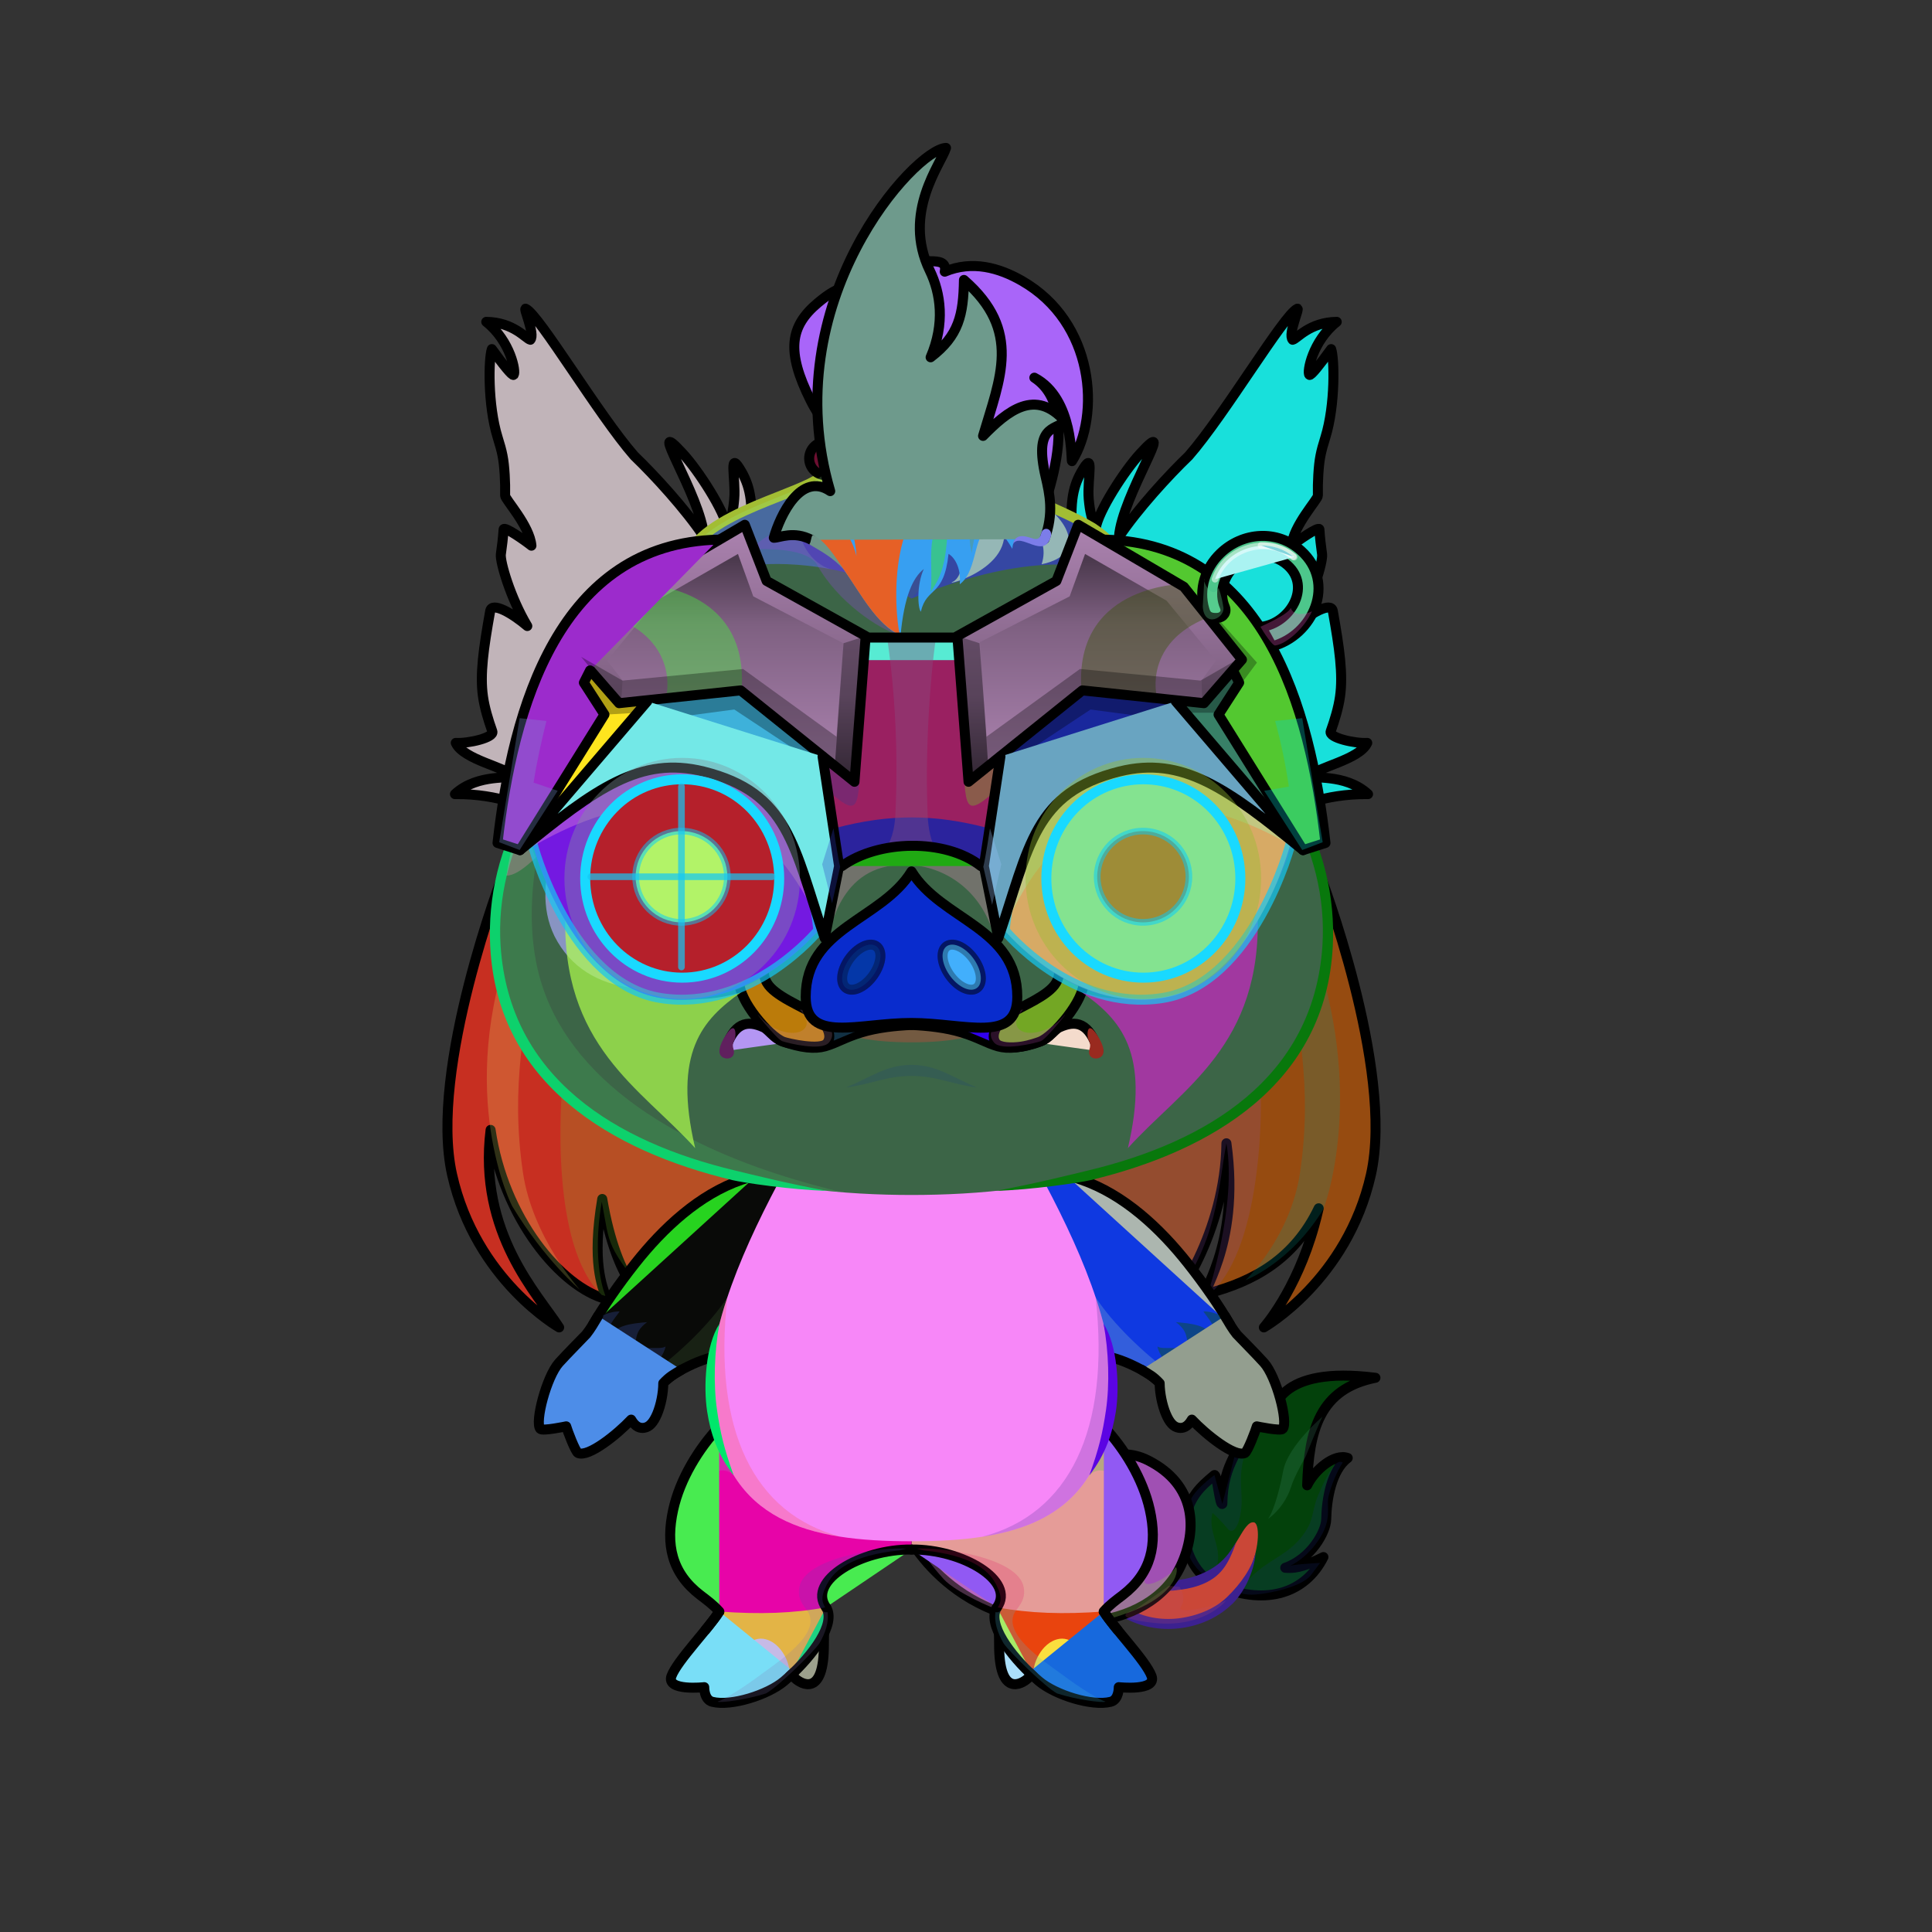 <svg xmlns="http://www.w3.org/2000/svg" xmlns:xlink="http://www.w3.org/1999/xlink" style="shape-rendering:geometricPrecision; text-rendering:geometricPrecision; image-rendering:optimizeQuality; fill-rule:evenodd; clip-rule:evenodd" version="1.1" viewBox="0 0 29000 29000" xml:space="preserve"><rect x="0" y="0" width="29000" height="29000" fill="#333333" stroke="none"/><defs><style type="text/css">.HairBack-Pig2fil10 {fill:black;fill-opacity:0.2}
.HairBack-Pig2fil22 {fill:url(#HairBack-Pig2id7)}
.HairBack-Pig2str0 {stroke:black;stroke-width:150;stroke-linecap:round;stroke-linejoin:round}
.HairBack-Pig2fil23 {fill:url(#HairBack-Pig2id157)}
.Tail-Pig4fil10 {fill:black;fill-opacity:0.2}
.Tail-Pig4fil33 {fill:url(#Tail-Pig4id131)}
.Tail-Pig4fil30 {fill:black;fill-rule:nonzero}
.Tail-Pig4fil26 {fill:black;fill-opacity:0.302}
.Tail-Pig4fil32 {fill:url(#Tail-Pig4id167)}
.Tail-Pig4str0 {stroke:black;stroke-width:150;stroke-linecap:round;stroke-linejoin:round}
.Tail-Pig4fil34 {fill:url(#Tail-Pig4id149)}
.Tail-Pig4str1 {stroke:black;stroke-width:150}
.RightFoot-Pig0fil37 {fill:#fffafb}
.RightFoot-Pig0fil38 {fill:#836e4c}
.RightFoot-Pig0fil39 {fill:url(#RightFoot-Pig0id227)}
.RightFoot-Pig0fil40 {fill:black}
.RightFoot-Pig0fil10 {fill:black;fill-opacity:0.2}
.RightFoot-Pig0fil0 {fill:none}
.RightFoot-Pig0str2 {stroke:black;stroke-width:150;stroke-linecap:round;stroke-linejoin:round}
.RightLeg-Pig0fil52 {fill:url(#RightLeg-Pig0id37)}
.RightLeg-Pig0fil10 {fill:black;fill-opacity:0.2}
.RightLeg-Pig0fil0 {fill:none}
.RightLeg-Pig0str2 {stroke:black;stroke-width:150;stroke-linecap:round;stroke-linejoin:round}
.LeftFoot-Pig0fil37 {fill:#fffafb}
.LeftFoot-Pig0fil38 {fill:#836e4c}
.LeftFoot-Pig0fil57 {fill:url(#LeftFoot-Pig0id220)}
.LeftFoot-Pig0fil40 {fill:black}
.LeftFoot-Pig0fil10 {fill:black;fill-opacity:0.2}
.LeftFoot-Pig0fil0 {fill:none}
.LeftFoot-Pig0str2 {stroke:black;stroke-width:150;stroke-linecap:round;stroke-linejoin:round}
.LeftLeg-Pig0fil62 {fill:url(#LeftLeg-Pig0id49)}
.LeftLeg-Pig0fil10 {fill:black;fill-opacity:0.2}
.LeftLeg-Pig0fil0 {fill:none}
.LeftLeg-Pig0str2 {stroke:black;stroke-width:150;stroke-linecap:round;stroke-linejoin:round}
.RightHand-Pig0fil68 {fill:url(#RightHand-Pig0id57)}
.RightHand-Pig0fil10 {fill:black;fill-opacity:0.2}
.RightHand-Pig0fil0 {fill:none}
.RightHand-Pig0str0 {stroke:black;stroke-width:150;stroke-linecap:round;stroke-linejoin:round}
.RightPaw-Pig11fil74 {fill:url(#RightPaw-Pig11id25)}
.RightPaw-Pig11fil51 {fill:black;fill-opacity:0.4}
.RightPaw-Pig11fil10 {fill:black;fill-opacity:0.2}
.RightPaw-Pig11fil78 {fill:url(#RightPaw-Pig11id218)}
.RightPaw-Pig11fil40 {fill:black}
.RightPaw-Pig11fil0 {fill:none}
.RightPaw-Pig11str2 {stroke:black;stroke-width:150;stroke-linecap:round;stroke-linejoin:round}
.LeftHand-Pig0fil79 {fill:url(#LeftHand-Pig0id22)}
.LeftHand-Pig0fil10 {fill:black;fill-opacity:0.2}
.LeftHand-Pig0fil0 {fill:none}
.LeftHand-Pig0str0 {stroke:black;stroke-width:150;stroke-linecap:round;stroke-linejoin:round}
.Body-Pig0fil83 {fill:url(#Body-Pig0id42)}
.Body-Pig0fil10 {fill:black;fill-opacity:0.2}
.Body-Pig0fil84 {fill:black;fill-rule:nonzero}
.LeftPaw-Pig11fil91 {fill:url(#LeftPaw-Pig11id70)}
.LeftPaw-Pig11fil51 {fill:black;fill-opacity:0.4}
.LeftPaw-Pig11fil10 {fill:black;fill-opacity:0.2}
.LeftPaw-Pig11fil95 {fill:url(#LeftPaw-Pig11id210)}
.LeftPaw-Pig11fil40 {fill:black}
.LeftPaw-Pig11fil0 {fill:none}
.LeftPaw-Pig11str2 {stroke:black;stroke-width:150;stroke-linecap:round;stroke-linejoin:round}
.Ears-Pig9fil147 {fill:url(#Ears-Pig9id46)}
.Ears-Pig9fil148 {fill:black;fill-opacity:0.502}
.Ears-Pig9fil10 {fill:black;fill-opacity:0.2}
.Ears-Pig9fil149 {fill:url(#Ears-Pig9id15)}
.Ears-Pig9fil150 {fill:url(#Ears-Pig9id84)}
.Ears-Pig9fil151 {fill:url(#Ears-Pig9id83)}
.Ears-Pig9fil0 {fill:none}
.Ears-Pig9str0 {stroke:black;stroke-width:150;stroke-linecap:round;stroke-linejoin:round}
.Head-Pig1fil160 {fill:url(#Head-Pig1id50)}
.Head-Pig1fil161 {fill:url(#Head-Pig1id159)}
.Head-Pig1fil10 {fill:black;fill-opacity:0.2}
.Head-Pig1fil84 {fill:black;fill-rule:nonzero}
.Mouth-Pig8fil26 {fill:black;fill-opacity:0.302}
.Mouth-Pig8fil172 {fill:black;fill-rule:nonzero;fill-opacity:0.2}
.Mouth-Pig8fil169 {fill:black}
.Mouth-Pig8fil10 {fill:black;fill-opacity:0.2}
.Mouth-Pig8fil0 {fill:none}
.Mouth-Pig8str0 {stroke:black;stroke-width:150;stroke-linecap:round;stroke-linejoin:round}
.Mouth-Pig8fil173 {fill:white}
.EyesClosed-Pig9fil38 {fill:#836e4c}
.EyesClosed-Pig9fil148 {fill:black;fill-opacity:0.502}
.EyesClosed-Pig9fil84 {fill:black;fill-rule:nonzero}
.Eyes-Pig9fil226 {fill:url(#Eyes-Pig9id148)}
.Eyes-Pig9fil227 {fill:url(#Eyes-Pig9id10)}
.Eyes-Pig9fil228 {fill:url(#Eyes-Pig9id45)}
.Eyes-Pig9fil148 {fill:black;fill-opacity:0.502}
.Eyes-Pig9fil173 {fill:white}
.Eyes-Pig9fil229 {fill:url(#Eyes-Pig9id161)}
.Eyes-Pig9fil230 {fill:url(#Eyes-Pig9id64)}
.Eyes-Pig9fil231 {fill:url(#Eyes-Pig9id76)}
.Eyes-Pig9fil0 {fill:none}
.Eyes-Pig9str0 {stroke:black;stroke-width:150;stroke-linecap:round;stroke-linejoin:round}
.Moustache-Pig0fil0 {fill:none}
.Nose-Pig6fil244 {fill:url(#Nose-Pig6id181)}
.Nose-Pig6str0 {stroke:black;stroke-width:150;stroke-linecap:round;stroke-linejoin:round}
.Nose-Pig6fil26 {fill:black;fill-opacity:0.302}
.Nose-Pig6str3 {stroke:black;stroke-width:150;stroke-linecap:round;stroke-linejoin:round;stroke-opacity:0.302}
.Nose-Pig6fil237 {fill:none}
.Hair-Pig4fil250 {fill:url(#Hair-Pig4id8)}
.Hair-Pig4fil10 {fill:black;fill-opacity:0.2}
.Hair-Pig4fil84 {fill:black;fill-rule:nonzero}
.Hair-Pig4fil246 {fill:#835b5b;fill-opacity:0.702}
.Hair-Pig4fil251 {fill:url(#Hair-Pig4id24)}
.Hair-Pig4fil0 {fill:none}
.Hair-Pig4str0 {stroke:black;stroke-width:150;stroke-linecap:round;stroke-linejoin:round}
.Hair-Pig4fil252 {fill:url(#Hair-Pig4id85)}
.Hair-Pig4str1 {stroke:black;stroke-width:150}
.HeadCyberPunkMSet-Mediumfil4 {fill:black;fill-opacity:0.302}
.HeadCyberPunkMSet-Mediumfil365 {fill:url(#HeadCyberPunkMSet-Mediumid78)}
.HeadCyberPunkMSet-Mediumfil366 {fill:url(#HeadCyberPunkMSet-Mediumid93)}
.HeadCyberPunkMSet-Mediumfil119 {fill:white;fill-opacity:0.4}
.HeadCyberPunkMSet-Mediumfil341 {fill:white;fill-opacity:0.4}
.HeadCyberPunkMSet-Mediumfil29 {fill:black}
.HeadCyberPunkMSet-Mediumfil342 {fill:black;fill-rule:nonzero}
.HeadCyberPunkMSet-Mediumfil343 {fill:black;fill-opacity:0.702}
.HeadCyberPunkMSet-Mediumfil344 {fill:#003399;fill-opacity:0.502}
.HeadCyberPunkMSet-Mediumfil345 {fill:#EF08FF;fill-opacity:0.4}
.HeadCyberPunkMSet-Mediumfil112 {fill:black;fill-opacity:0.502}
.HeadCyberPunkMSet-Mediumfil367 {fill:url(#HeadCyberPunkMSet-Mediumid11)}
.HeadCyberPunkMSet-Mediumfil368 {fill:url(#HeadCyberPunkMSet-Mediumid51)}
.HeadCyberPunkMSet-Mediumfil369 {fill:url(#HeadCyberPunkMSet-Mediumid1)}
.HeadCyberPunkMSet-Mediumfil370 {fill:url(#HeadCyberPunkMSet-Mediumid8)}
.HeadCyberPunkMSet-Mediumfil371 {fill:url(#HeadCyberPunkMSet-Mediumid22)}
.HeadCyberPunkMSet-Mediumfil372 {fill:url(#HeadCyberPunkMSet-Mediumid17)}
.HeadCyberPunkMSet-Mediumfil373 {fill:url(#HeadCyberPunkMSet-Mediumid15)}
.HeadCyberPunkMSet-Mediumfil374 {fill:url(#HeadCyberPunkMSet-Mediumid10)}
.HeadCyberPunkMSet-Mediumfil375 {fill:url(#HeadCyberPunkMSet-Mediumid21)}
.HeadCyberPunkMSet-Mediumfil376 {fill:url(#HeadCyberPunkMSet-Mediumid9)}
.HeadCyberPunkMSet-Mediumfil377 {fill:url(#HeadCyberPunkMSet-Mediumid7)}
.HeadCyberPunkMSet-Mediumfil378 {fill:url(#HeadCyberPunkMSet-Mediumid4)}
.HeadCyberPunkMSet-Mediumfil379 {fill:url(#HeadCyberPunkMSet-Mediumid12)}
.HeadCyberPunkMSet-Mediumfil380 {fill:url(#HeadCyberPunkMSet-Mediumid6)}
.HeadCyberPunkMSet-Mediumfil381 {fill:url(#HeadCyberPunkMSet-Mediumid23)}
.HeadCyberPunkMSet-Mediumfil97 {fill:black;fill-opacity:0.4}
.HeadCyberPunkMSet-Mediumfil382 {fill:url(#HeadCyberPunkMSet-Mediumid5)}
.HeadCyberPunkMSet-Mediumfil364 {fill:#04D1FF;fill-opacity:0.4}
.HeadCyberPunkMSet-Mediumfil201 {fill:none;fill-rule:nonzero}
.HeadCyberPunkMSet-Mediumstr2 {stroke:black;stroke-width:150;stroke-linecap:round;stroke-linejoin:round}
.HeadCyberPunkMSet-Mediumfil188 {fill:none}
.HeadCyberPunkMSet-Mediumstr39 {stroke:#13C8F5;stroke-width:150;stroke-linecap:round;stroke-linejoin:round;stroke-opacity:0.702}
.HeadCyberPunkMSet-Mediumfil3 {fill:none}
.HeadCyberPunkMSet-Mediumstr0 {stroke:black;stroke-width:150;stroke-linecap:round;stroke-linejoin:round}
.HeadCyberPunkMSet-Mediumfil383 {fill:url(#HeadCyberPunkMSet-Mediumid26)}
.HeadCyberPunkMSet-Mediumfil10 {fill:none}
.HeadCyberPunkMSet-Mediumstr7 {stroke:white;stroke-width:100;stroke-linecap:round;stroke-linejoin:round;stroke-opacity:0.502}
.HeadCyberPunkMSet-Mediumstr40 {stroke:#19D9FF;stroke-width:150;stroke-linecap:round;stroke-linejoin:round}
.HeadCyberPunkMSet-Mediumstr37 {stroke:#00CCFF;stroke-width:100;stroke-linecap:round;stroke-linejoin:round;stroke-opacity:0.502}
.HeadCyberPunkMSet-Mediumstr41 {stroke:#13C8F5;stroke-width:100;stroke-linecap:round;stroke-linejoin:round;stroke-opacity:0.702}
</style><linearGradient gradientUnits="userSpaceOnUse" id="HairBack-Pig2id7" x1="17165.3" x2="17165.3" y1="19960.9" y2="12270.8">
   <stop offset="0" style="stop-opacity:1; stop-color:#693e3e"/>
   <stop offset="1" style="stop-opacity:1; stop-color:#835b5b"/>
  </linearGradient><linearGradient gradientUnits="userSpaceOnUse" id="HairBack-Pig2id157" x1="10198.6" x2="10198.6" xlink:href="#HairBack-Pig2id7" y1="19960.9" y2="12270.8">
  </linearGradient><linearGradient gradientUnits="userSpaceOnUse" id="Tail-Pig4id131" x1="16818.1" x2="18132.1" xlink:href="#Tail-Pig4id94" y1="24163.1" y2="22966.9">
  </linearGradient><linearGradient gradientUnits="userSpaceOnUse" id="Tail-Pig4id167" x1="19588.7" x2="18835.7" xlink:href="#Tail-Pig4id5" y1="20715.4" y2="23880.9">
  </linearGradient><linearGradient gradientUnits="userSpaceOnUse" id="Tail-Pig4id149" x1="13985.9" x2="17433.3" xlink:href="#Tail-Pig4id94" y1="23274.1" y2="22920.4">
  </linearGradient><linearGradient gradientUnits="objectBoundingBox" id="RightFoot-Pig0id227" x1="50%" x2="50%" xlink:href="#RightFoot-Pig0id0" y1="100%" y2="0%">
  </linearGradient><linearGradient gradientUnits="objectBoundingBox" id="RightLeg-Pig0id37" x1="50%" x2="50%" xlink:href="#RightLeg-Pig0id2" y1="100%" y2="0%">
  </linearGradient><linearGradient gradientUnits="objectBoundingBox" id="LeftFoot-Pig0id220" x1="50%" x2="50%" xlink:href="#LeftFoot-Pig0id0" y1="100%" y2="0%">
  </linearGradient><linearGradient gradientUnits="objectBoundingBox" id="LeftLeg-Pig0id49" x1="50%" x2="50%" xlink:href="#LeftLeg-Pig0id2" y1="100%" y2="0%">
  </linearGradient><linearGradient gradientUnits="objectBoundingBox" id="RightHand-Pig0id57" x1="30.124%" x2="69.876%" xlink:href="#RightHand-Pig0id22" y1="2.322%" y2="97.678%">
  </linearGradient><linearGradient gradientUnits="objectBoundingBox" id="RightPaw-Pig11id25" x1="81.883%" x2="18.117%" y1="89.198%" y2="10.802%">
   <stop offset="0" style="stop-opacity:1; stop-color:#c297a3"/>
   <stop offset="0.62" style="stop-opacity:1; stop-color:#e7c0cb"/>
   <stop offset="1" style="stop-opacity:1; stop-color:#e7c0cb"/>
  </linearGradient><linearGradient gradientUnits="objectBoundingBox" id="RightPaw-Pig11id218" x1="50%" x2="50%" xlink:href="#RightPaw-Pig11id210" y1="100%" y2="0%">
  </linearGradient><linearGradient gradientUnits="objectBoundingBox" id="LeftHand-Pig0id22" x1="69.876%" x2="30.124%" y1="2.322%" y2="97.678%">
   <stop offset="0" style="stop-opacity:1; stop-color:#c297a3"/>
   <stop offset="0.02" style="stop-opacity:1; stop-color:#c297a3"/>
   <stop offset="0.922" style="stop-opacity:1; stop-color:#e7c0cb"/>
   <stop offset="1" style="stop-opacity:1; stop-color:#e7c0cb"/>
  </linearGradient><linearGradient gradientUnits="objectBoundingBox" id="Body-Pig0id42" x1="50%" x2="50%" y1="0%" y2="100%">
   <stop offset="0" style="stop-opacity:1; stop-color:#c297a3"/>
   <stop offset="0.031" style="stop-opacity:1; stop-color:#c297a3"/>
   <stop offset="0.529" style="stop-opacity:1; stop-color:#e7c0cb"/>
   <stop offset="1" style="stop-opacity:1; stop-color:#fffafb"/>
  </linearGradient><linearGradient gradientUnits="objectBoundingBox" id="LeftPaw-Pig11id70" x1="18.117%" x2="81.883%" xlink:href="#LeftPaw-Pig11id25" y1="89.198%" y2="10.802%">
  </linearGradient><linearGradient gradientUnits="objectBoundingBox" id="LeftPaw-Pig11id210" x1="50%" x2="50%" y1="100%" y2="0%">
   <stop offset="0" style="stop-opacity:1; stop-color:#e7c0cb"/>
   <stop offset="1" style="stop-opacity:1; stop-color:#fffafb"/>
  </linearGradient><linearGradient gradientUnits="userSpaceOnUse" id="Ears-Pig9id46" x1="11401.5" x2="6703.15" xlink:href="#Ears-Pig9id16" y1="10047.6" y2="6757.83">
  </linearGradient><linearGradient gradientUnits="userSpaceOnUse" id="Ears-Pig9id15" x1="8056.06" x2="10518.4" xlink:href="#Ears-Pig9id4" y1="9460.4" y2="5195.46">
  </linearGradient><linearGradient gradientUnits="userSpaceOnUse" id="Ears-Pig9id84" x1="15962.4" x2="20660.7" xlink:href="#Ears-Pig9id16" y1="10047.6" y2="6757.83">
  </linearGradient><linearGradient gradientUnits="userSpaceOnUse" id="Ears-Pig9id83" x1="19307.8" x2="16845.4" xlink:href="#Ears-Pig9id4" y1="9460.4" y2="5195.46">
  </linearGradient><linearGradient gradientUnits="objectBoundingBox" id="Head-Pig1id50" x1="50%" x2="50%" xlink:href="#Head-Pig1id3" y1="100%" y2="0%">
  </linearGradient><linearGradient gradientUnits="userSpaceOnUse" id="Head-Pig1id159" x1="10433.5" x2="10113" xlink:href="#Head-Pig1id0" y1="14832.1" y2="10239.8">
  </linearGradient><linearGradient gradientUnits="userSpaceOnUse" id="Eyes-Pig9id148" x1="16641" x2="17334.4" y1="14255.9" y2="11076.2">
   <stop offset="0" style="stop-opacity:1; stop-color:#804400"/>
   <stop offset="1" style="stop-opacity:1; stop-color:black"/>
  </linearGradient><linearGradient gradientUnits="userSpaceOnUse" id="Eyes-Pig9id10" x1="15305.7" x2="18262.7" y1="12539.6" y2="12539.6">
   <stop offset="0" style="stop-opacity:1; stop-color:#804400"/>
   <stop offset="0.502" style="stop-opacity:1; stop-color:#ff8700"/>
   <stop offset="1" style="stop-opacity:1; stop-color:#804400"/>
  </linearGradient><linearGradient gradientUnits="userSpaceOnUse" id="Eyes-Pig9id45" x1="16680.3" x2="16680.3" y1="11243.5" y2="13543.4">
   <stop offset="0" style="stop-opacity:1; stop-color:black"/>
   <stop offset="0.4" style="stop-opacity:1; stop-color:black"/>
   <stop offset="1" style="stop-opacity:1; stop-color:#663600"/>
  </linearGradient><linearGradient gradientUnits="userSpaceOnUse" id="Eyes-Pig9id161" x1="10722.8" x2="10029.5" xlink:href="#Eyes-Pig9id148" y1="14255.9" y2="11076.2">
  </linearGradient><linearGradient gradientUnits="userSpaceOnUse" id="Eyes-Pig9id64" x1="9101.23" x2="12058.2" xlink:href="#Eyes-Pig9id10" y1="12539.6" y2="12539.6">
  </linearGradient><linearGradient gradientUnits="userSpaceOnUse" id="Eyes-Pig9id76" x1="10683.6" x2="10683.6" xlink:href="#Eyes-Pig9id45" y1="11243.5" y2="13543.4">
  </linearGradient><linearGradient gradientUnits="userSpaceOnUse" id="Nose-Pig6id181" x1="13681.9" x2="13681.9" xlink:href="#Nose-Pig6id151" y1="13079.6" y2="15426.2">
  </linearGradient><linearGradient gradientUnits="userSpaceOnUse" id="Hair-Pig4id8" x1="14145" x2="14145" xlink:href="#Hair-Pig4id7" y1="3897.69" y2="8320.53">
  </linearGradient><linearGradient gradientUnits="userSpaceOnUse" id="Hair-Pig4id24" x1="13551.5" x2="13551.5" xlink:href="#Hair-Pig4id7" y1="6803" y2="8984.48">
  </linearGradient><linearGradient gradientUnits="userSpaceOnUse" id="Hair-Pig4id85" x1="12145.8" x2="14996" xlink:href="#Hair-Pig4id10" y1="6795.31" y2="6795.31">
  </linearGradient><linearGradient gradientUnits="userSpaceOnUse" id="HeadCyberPunkMSet-Mediumid78" x1="14152.1" x2="13499.3" y1="2330.2" y2="9402.34">
   <stop offset="0" style="stop-opacity:1; stop-color:red"/>
   <stop offset="0.58" style="stop-opacity:1; stop-color:#B10000"/>
   <stop offset="1" style="stop-opacity:1; stop-color:#690202"/>
  </linearGradient><linearGradient gradientUnits="userSpaceOnUse" id="HeadCyberPunkMSet-Mediumid93" x1="13523.5" x2="14088.5" y1="2509.67" y2="9384.17">
   <stop offset="0" style="stop-opacity:1; stop-color:#A20000"/>
   <stop offset="0.58" style="stop-opacity:1; stop-color:#7B0000"/>
   <stop offset="1" style="stop-opacity:1; stop-color:#330202"/>
  </linearGradient><linearGradient gradientUnits="userSpaceOnUse" id="HeadCyberPunkMSet-Mediumid11" x1="9347.7" x2="9347.7" y1="12761.4" y2="8972.45">
   <stop offset="0" style="stop-opacity:1; stop-color:#AB82AF"/>
   <stop offset="0.271" style="stop-opacity:1; stop-color:#765A79"/>
   <stop offset="0.502" style="stop-opacity:1; stop-color:#634C66"/>
   <stop offset="1" style="stop-opacity:1; stop-color:#7E6081"/>
  </linearGradient><linearGradient gradientUnits="userSpaceOnUse" id="HeadCyberPunkMSet-Mediumid51" x1="18165.6" x2="18165.6" xlink:href="#HeadCyberPunkMSet-Mediumid11" y1="12761.4" y2="9409.41">
  </linearGradient><linearGradient gradientUnits="userSpaceOnUse" id="HeadCyberPunkMSet-Mediumid1" x1="13766.8" x2="13766.8" y1="10803.5" y2="9572.5">
   <stop offset="0" style="stop-opacity:1; stop-color:#4C3A4E"/>
   <stop offset="0.031" style="stop-opacity:1; stop-color:#4C3A4E"/>
   <stop offset="0.329" style="stop-opacity:1; stop-color:#7E6081"/>
   <stop offset="1" style="stop-opacity:1; stop-color:#F8BFFF"/>
  </linearGradient><linearGradient gradientUnits="userSpaceOnUse" id="HeadCyberPunkMSet-Mediumid8" x1="18005.6" x2="18389" xlink:href="#HeadCyberPunkMSet-Mediumid7" y1="12702.5" y2="8178.69">
  </linearGradient><linearGradient gradientUnits="userSpaceOnUse" id="HeadCyberPunkMSet-Mediumid22" x1="17967.2" x2="17967.2" xlink:href="#HeadCyberPunkMSet-Mediumid14" y1="12562" y2="8110.04">
  </linearGradient><linearGradient gradientUnits="userSpaceOnUse" id="HeadCyberPunkMSet-Mediumid17" x1="17163.8" x2="17163.8" xlink:href="#HeadCyberPunkMSet-Mediumid15" y1="14082.3" y2="10604.4">
  </linearGradient><linearGradient gradientUnits="userSpaceOnUse" id="HeadCyberPunkMSet-Mediumid10" x1="8985.53" x2="9368.91" xlink:href="#HeadCyberPunkMSet-Mediumid7" y1="12691.9" y2="8168.11">
  </linearGradient><linearGradient gradientUnits="userSpaceOnUse" id="HeadCyberPunkMSet-Mediumid21" x1="9369.8" x2="9369.8" xlink:href="#HeadCyberPunkMSet-Mediumid14" y1="12562" y2="8109.44">
  </linearGradient><linearGradient gradientUnits="userSpaceOnUse" id="HeadCyberPunkMSet-Mediumid9" x1="8884.76" x2="12065.7" xlink:href="#HeadCyberPunkMSet-Mediumid7" y1="10896.3" y2="13045.6">
  </linearGradient><linearGradient gradientUnits="userSpaceOnUse" id="HeadCyberPunkMSet-Mediumid4" x1="13667.2" x2="13689.8" y1="13019.5" y2="12115.1">
   <stop offset="0" style="stop-opacity:1; stop-color:#201921"/>
   <stop offset="0.031" style="stop-opacity:1; stop-color:#201921"/>
   <stop offset="0.329" style="stop-opacity:1; stop-color:#523F54"/>
   <stop offset="1" style="stop-opacity:1; stop-color:#7F6182"/>
  </linearGradient><linearGradient gradientUnits="userSpaceOnUse" id="HeadCyberPunkMSet-Mediumid12" x1="13681" x2="13681" xlink:href="#HeadCyberPunkMSet-Mediumid11" y1="12431.3" y2="9909.46">
  </linearGradient><linearGradient gradientUnits="userSpaceOnUse" id="HeadCyberPunkMSet-Mediumid6" x1="16506" x2="16506" xlink:href="#HeadCyberPunkMSet-Mediumid5" y1="11735.2" y2="7877.44">
  </linearGradient><linearGradient gradientUnits="objectBoundingBox" id="HeadCyberPunkMSet-Mediumid23" x1="50%" x2="50%" y1="100%" y2="0%">
   <stop offset="0" style="stop-opacity:1; stop-color:#AB82AF"/>
   <stop offset="0.671" style="stop-opacity:1; stop-color:#7E6081"/>
   <stop offset="0.969" style="stop-opacity:1; stop-color:#4C3A4E"/>
   <stop offset="1" style="stop-opacity:1; stop-color:#4C3A4E"/>
  </linearGradient><linearGradient gradientUnits="userSpaceOnUse" id="HeadCyberPunkMSet-Mediumid26" x1="18477.9" x2="19359.4" y1="8148.49" y2="9597.35">
   <stop offset="0" style="stop-opacity:1; stop-color:#00CCFF"/>
   <stop offset="1" style="stop-opacity:1; stop-color:#028BAD"/>
  </linearGradient><linearGradient gradientUnits="userSpaceOnUse" id="Tail-Pig4id94" x1="13432.5" x2="17737.9" y1="23392.7" y2="23392.7">
   <stop offset="0" style="stop-opacity:1; stop-color:#c297a3"/>
   <stop offset="1" style="stop-opacity:1; stop-color:#fffafb"/>
  </linearGradient><linearGradient gradientUnits="userSpaceOnUse" id="Tail-Pig4id5" x1="18537.4" x2="18537.4" y1="11625" y2="5118.17">
   <stop offset="0" style="stop-opacity:1; stop-color:#836e4c"/>
   <stop offset="1" style="stop-opacity:1; stop-color:#e7c0cb"/>
  </linearGradient><linearGradient gradientUnits="userSpaceOnUse" id="RightFoot-Pig0id0" x1="16257.8" x2="16257.8" y1="21560.3" y2="23683.4">
   <stop offset="0" style="stop-opacity:1; stop-color:#836e4c"/>
   <stop offset="1" style="stop-opacity:1; stop-color:#a89472"/>
  </linearGradient><linearGradient gradientUnits="userSpaceOnUse" id="RightLeg-Pig0id2" x1="11782.6" x2="11782.6" y1="24212.9" y2="21311.8">
   <stop offset="0" style="stop-opacity:1; stop-color:#fffafb"/>
   <stop offset="0.388" style="stop-opacity:1; stop-color:#fffafb"/>
   <stop offset="1" style="stop-opacity:1; stop-color:#e7c0cb"/>
  </linearGradient><linearGradient gradientUnits="userSpaceOnUse" id="LeftFoot-Pig0id0" x1="16257.8" x2="16257.8" y1="21560.3" y2="23683.4">
   <stop offset="0" style="stop-opacity:1; stop-color:#836e4c"/>
   <stop offset="1" style="stop-opacity:1; stop-color:#a89472"/>
  </linearGradient><linearGradient gradientUnits="userSpaceOnUse" id="LeftLeg-Pig0id2" x1="11782.6" x2="11782.6" y1="24212.9" y2="21311.8">
   <stop offset="0" style="stop-opacity:1; stop-color:#fffafb"/>
   <stop offset="0.388" style="stop-opacity:1; stop-color:#fffafb"/>
   <stop offset="1" style="stop-opacity:1; stop-color:#e7c0cb"/>
  </linearGradient><linearGradient gradientUnits="objectBoundingBox" id="RightHand-Pig0id22" x1="69.876%" x2="30.124%" y1="2.322%" y2="97.678%">
   <stop offset="0" style="stop-opacity:1; stop-color:#c297a3"/>
   <stop offset="0.02" style="stop-opacity:1; stop-color:#c297a3"/>
   <stop offset="0.922" style="stop-opacity:1; stop-color:#e7c0cb"/>
   <stop offset="1" style="stop-opacity:1; stop-color:#e7c0cb"/>
  </linearGradient><linearGradient gradientUnits="objectBoundingBox" id="RightPaw-Pig11id210" x1="50%" x2="50%" y1="100%" y2="0%">
   <stop offset="0" style="stop-opacity:1; stop-color:#e7c0cb"/>
   <stop offset="1" style="stop-opacity:1; stop-color:#fffafb"/>
  </linearGradient><linearGradient gradientUnits="objectBoundingBox" id="LeftPaw-Pig11id25" x1="81.883%" x2="18.117%" y1="89.198%" y2="10.802%">
   <stop offset="0" style="stop-opacity:1; stop-color:#c297a3"/>
   <stop offset="0.62" style="stop-opacity:1; stop-color:#e7c0cb"/>
   <stop offset="1" style="stop-opacity:1; stop-color:#e7c0cb"/>
  </linearGradient><linearGradient gradientUnits="userSpaceOnUse" id="Ears-Pig9id16" x1="16438.6" x2="20876.9" y1="9204.54" y2="7320.6">
   <stop offset="0" style="stop-opacity:1; stop-color:#836e4c"/>
   <stop offset="0.6" style="stop-opacity:1; stop-color:#836e4c"/>
   <stop offset="1" style="stop-opacity:1; stop-color:#a89472"/>
  </linearGradient><linearGradient gradientUnits="userSpaceOnUse" id="Ears-Pig9id4" x1="18422.2" x2="18422.2" y1="11201" y2="5413.86">
   <stop offset="0" style="stop-opacity:1; stop-color:#e7c0cb"/>
   <stop offset="1" style="stop-opacity:1; stop-color:#836e4c"/>
  </linearGradient><linearGradient gradientUnits="userSpaceOnUse" id="Head-Pig1id3" x1="18922.8" x2="18922.8" y1="11187.2" y2="5413.87">
   <stop offset="0" style="stop-opacity:1; stop-color:#c297a3"/>
   <stop offset="0.388" style="stop-opacity:1; stop-color:#e7c0cb"/>
   <stop offset="1" style="stop-opacity:1; stop-color:#fffafb"/>
  </linearGradient><linearGradient gradientUnits="userSpaceOnUse" id="Head-Pig1id0" x1="16257.8" x2="16257.8" y1="21560.3" y2="23683.4">
   <stop offset="0" style="stop-opacity:1; stop-color:#836e4c"/>
   <stop offset="1" style="stop-opacity:1; stop-color:#a89472"/>
  </linearGradient><linearGradient gradientUnits="userSpaceOnUse" id="Nose-Pig6id151" x1="13681.9" x2="13681.9" y1="13554.2" y2="15469.2">
   <stop offset="0" style="stop-opacity:1; stop-color:#FFCCCC"/>
   <stop offset="1" style="stop-opacity:1; stop-color:#DB9092"/>
  </linearGradient><linearGradient gradientUnits="userSpaceOnUse" id="Hair-Pig4id7" x1="17165.3" x2="17165.3" y1="19960.9" y2="12270.8">
   <stop offset="0" style="stop-opacity:1; stop-color:#693e3e"/>
   <stop offset="1" style="stop-opacity:1; stop-color:#835b5b"/>
  </linearGradient><linearGradient gradientUnits="userSpaceOnUse" id="Hair-Pig4id10" x1="15305.7" x2="18262.7" y1="12539.6" y2="12539.6">
   <stop offset="0" style="stop-opacity:1; stop-color:#804400"/>
   <stop offset="0.502" style="stop-opacity:1; stop-color:#ff8700"/>
   <stop offset="1" style="stop-opacity:1; stop-color:#804400"/>
  </linearGradient><linearGradient gradientUnits="userSpaceOnUse" id="HeadCyberPunkMSet-Mediumid7" x1="18235.7" x2="15562.9" y1="10684" y2="13257.9">
   <stop offset="0" style="stop-opacity:1; stop-color:#4C3A4E"/>
   <stop offset="0.251" style="stop-opacity:1; stop-color:#7E6081"/>
   <stop offset="0.49" style="stop-opacity:1; stop-color:#D1A3D6"/>
   <stop offset="0.78" style="stop-opacity:1; stop-color:#AD84B1"/>
   <stop offset="1" style="stop-opacity:1; stop-color:#7E6081"/>
  </linearGradient><linearGradient gradientUnits="userSpaceOnUse" id="HeadCyberPunkMSet-Mediumid14" x1="18313.4" x2="18313.4" y1="12297.2" y2="7706.38">
   <stop offset="0" style="stop-opacity:1; stop-color:#4C3A4E"/>
   <stop offset="0.031" style="stop-opacity:1; stop-color:#4C3A4E"/>
   <stop offset="0.749" style="stop-opacity:1; stop-color:#7E6081"/>
   <stop offset="1" style="stop-opacity:1; stop-color:#AB82AF"/>
  </linearGradient><linearGradient gradientUnits="userSpaceOnUse" id="HeadCyberPunkMSet-Mediumid15" x1="10178.8" x2="10178.8" y1="14082.3" y2="10906">
   <stop offset="0" style="stop-opacity:1; stop-color:#7F6182"/>
   <stop offset="0.671" style="stop-opacity:1; stop-color:#523F54"/>
   <stop offset="0.969" style="stop-opacity:1; stop-color:#201921"/>
   <stop offset="1" style="stop-opacity:1; stop-color:#201921"/>
  </linearGradient><linearGradient gradientUnits="userSpaceOnUse" id="HeadCyberPunkMSet-Mediumid5" x1="10857.9" x2="10857.9" y1="11735.2" y2="7877.44">
   <stop offset="0" style="stop-opacity:1; stop-color:#4C3A4E"/>
   <stop offset="0.031" style="stop-opacity:1; stop-color:#4C3A4E"/>
   <stop offset="0.329" style="stop-opacity:1; stop-color:#7E6081"/>
   <stop offset="1" style="stop-opacity:1; stop-color:#AB82AF"/>
  </linearGradient></defs><g id="HairBack-Pig2">
 <animateTransform additive="sum" attributeName="transform" dur="10" repeatCount="indefinite" type="translate" values="0;0 200;0;0 200;0;0 200;0;0 200;0"/>
  <g id="_2991486215600">
   <path class="HairBack-Pig2fil22 HairBack-Pig2str0" d="M19794 18137c-364,761 -976,1098 -1662,1277 -177,46 499,-649 277,-2253 -14,1318 -776,2455 -970,2495 -2271,477 -3726,500 -3745,-708 -16,-987 -10,-755 -10,-6503 2879,-406 5213,-71 6125,671 0,0 1126,2928 769,4516 -358,1587 -1607,2293 -1607,2293 0,0 483,-540 756,-1524 25,-89 47,-177 67,-264z" style="fill:#964b10"/>
   <path class="HairBack-Pig2fil10" d="M19863 18151c0,11 684,-1732 -205,-4105 -564,-1505 -496,-698 -371,94 196,1238 418,2152 228,3456 -143,979 -820,1621 -820,1621 0,0 682,-263 1168,-1066z" style="fill:#069f8e"/>
   <path class="HairBack-Pig2fil10" d="M18914 16208c37,296 51,2469 -726,3190 -67,22 -56,16 -56,16 0,0 438,-1323 277,-2253 -130,673 -120,1506 -853,2411 -733,905 -2187,-2129 -2187,-2129 0,0 2752,-2112 3545,-1235z" style="fill:#8e50ae"/>
  </g>
  <g id="_2991486213936">
   <path class="HairBack-Pig2fil23 HairBack-Pig2str0" d="M7364 16960c194,1328 1055,2363 1742,2542 -67,-202 -227,-545 -66,-1505 226,1323 691,1619 885,1659 2271,477 3726,500 3745,-708 16,-987 10,-755 10,-6503 -2880,-406 -5214,-71 -6125,671 0,0 -1126,2928 -769,4516 357,1587 1607,2293 1607,2293 -312,-489 -1221,-1415 -1029,-2965z" style="fill:#c72f21"/>
   <path class="HairBack-Pig2fil10" d="M7692 18111c0,11 -875,-1692 14,-4065 564,-1505 496,-698 370,94 -195,1238 -417,2152 -227,3456 143,979 855,1763 855,1763 0,0 -527,-445 -1012,-1248z" style="fill:#f1f677"/>
   <path class="HairBack-Pig2fil10" d="M8450 16208c-37,296 -194,2508 583,3229 67,22 56,16 56,16 0,0 -217,-484 -56,-1414 129,674 42,628 775,1533 733,905 2187,-2129 2187,-2129 0,0 -2752,-2112 -3545,-1235z" style="fill:#7ad135"/>
  </g>
 </g><g id="Tail-Pig4">
  <path class="Tail-Pig4fil32 Tail-Pig4str0" d="M18327 23822c-507,-169 -732,-913 -375,-1407 74,-102 173,-187 275,-273 40,-34 81,467 121,432 6,-639 303,-807 355,-1161 28,-384 -43,-549 -91,-632 -48,-83 434,90 461,663 -12,-309 120,-947 1573,-763 -840,167 -999,789 -1025,1614 117,-238 413,-483 609,-410 -243,179 -318,617 -323,920 -3,189 -230,595 -615,728 191,16 336,-45 573,-161 -272,542 -853,723 -1538,450z" style="fill:#03410b"/>
  <path class="Tail-Pig4fil10" d="M20155 21954c-116,-72 -245,213 -364,477 -74,165 -84,360 -151,482 -274,495 -649,438 -1033,956 0,0 -272,-130 -424,-194 260,-395 -74,-620 17,-966 0,0 86,68 225,235 70,85 138,3 175,-130 125,-450 -138,-660 250,-1358 72,-130 -309,366 -309,366l-193 752 -119 -433c0,0 -375,273 -371,437 4,165 -169,574 57,897 225,322 655,448 834,461 178,12 781,-97 929,-294 148,-197 138,-182 138,-182 0,0 -388,19 -456,46 -68,27 209,-61 427,-381 219,-320 118,-506 154,-661 36,-155 130,-390 214,-510z" style="fill:#192e7e"/>
  <path class="Tail-Pig4fil33" d="M18822 22851c166,27 42,1340 -1082,1510 -269,40 -540,2 -785,-120 -477,-237 -893,-535 -887,-1078 5,-420 525,-627 608,-74 54,357 247,496 534,638 138,69 292,90 444,67 156,-15 391,-60 535,-186 373,-310 471,-783 633,-757z" style="fill:#ca4737"/>
  <path class="Tail-Pig4fil30" d="M18499 24074c-182,175 -427,312 -748,361 -143,21 -287,22 -428,0 -138,-21 -273,-63 -402,-127 -216,-107 -420,-228 -583,-379l235 0c124,91 266,171 415,245 114,57 234,95 357,113 126,19 255,19 383,0 288,-44 525,-156 687,-311 214,-206 381,-450 432,-670 -21,316 -201,626 -348,768zm-1407 -496c46,28 97,55 152,82 61,31 125,51 192,61 68,10 138,10 207,-1l4 0c85,-8 194,-26 297,-62 341,-119 473,-284 612,-507 -117,319 -218,528 -562,649 -115,40 -235,59 -328,68l0 1c-85,12 -170,13 -252,0 -82,-12 -162,-37 -237,-75 -29,-14 -58,-29 -85,-43l0 -173z" style="fill:#3c2190"/>
  <path class="Tail-Pig4fil34 Tail-Pig4str1" d="M13590 22980c-74,-146 -60,-518 114,-580 173,-62 626,30 700,176 2,3 367,1151 1782,1081 176,-9 745,6 968,-383 187,-327 61,-627 -118,-753 -194,-137 -451,-83 -443,15 -97,-166 -385,-358 -265,-522 6,16 403,-347 904,-94 720,362 748,1036 493,1582 -233,500 -764,786 -1396,846 -2017,192 -2737,-1364 -2739,-1368z" style="fill:#a050b3"/>
  <path class="Tail-Pig4fil10" d="M17707 23822c0,0 112,152 19,294 -93,142 596,-33 666,-89 69,-56 -276,415 -1054,335 -779,-80 -299,-199 -299,-199l506 -360 162 19z" style="fill:#bd4c6a"/>
  <path class="Tail-Pig4fil26" d="M17270 23437c0,0 -158,311 -59,337 99,27 374,-139 423,-235 50,-95 137,356 -677,660 -814,303 -523,-15 -523,-15 0,0 340,-59 836,-747z" style="fill:#8ec45c"/>
  <path class="Tail-Pig4fil26" d="M13814 23259c0,0 183,264 356,449 173,185 719,440 898,480 178,39 479,-245 446,-427 -32,-182 -703,-330 -803,-503 -101,-172 -328,-397 -361,-403 -33,-7 -776,84 -536,404z" style="fill:#e796db"/>
  <path class="Tail-Pig4fil10" d="M19850 21266c0,0 -519,437 -589,814 -70,376 -168,643 -226,718 176,-126 295,-319 345,-481 49,-162 218,-452 218,-452 0,0 194,-488 252,-599z" style="fill:#4c9f7a"/>
 </g><g id="RightFoot-Pig0">
  <path class="RightFoot-Pig0fil37" d="M16559 24190c54,65 143,233 174,292 62,268 -152,365 -298,365 -143,0 -686,-98 -894,289 -330,-192 -541,-572 -540,-565 -22,-43 -41,-85 -54,-126 -58,-176 -10,-247 31,-317 480,-107 1078,-83 1581,62z" style="fill:#e9440e"/>
  <path class="RightFoot-Pig0fil38" d="M15011 24496c-3,101 -14,73 -14,176 -5,821 346,600 430,523 12,-11 59,-71 57,-73 -109,-146 -274,-300 -473,-626z" style="fill:#cc1b7a"/>
  <path class="RightFoot-Pig0fil0 RightFoot-Pig0str2" d="M14995 24537c1,45 2,90 2,135 -5,821 346,600 430,523 4,-4 19,-23 37,-48" style="fill:#abdffb"/>
  <path class="RightFoot-Pig0fil39" d="M16756 24466c0,0 -225,-105 -294,-5 -54,78 49,353 -47,353 -106,0 -310,-245 -509,-215 -288,43 -418,429 -384,506 35,82 343,409 763,435 419,26 490,-14 487,-39 -3,-24 42,-150 42,-150 0,0 458,-59 491,-95 100,-109 -467,-691 -549,-790z" style="fill:#fadf3e"/>
  <polygon class="RightFoot-Pig0fil40" points="16740,25393 16571,24994 16934,25330 "/>
  <path class="RightFoot-Pig0fil0 RightFoot-Pig0str2" d="M16567 24189c147,241 633,739 718,969 84,231 -492,167 -492,167 0,0 5,189 -122,220 -281,70 -831,-103 -1075,-309 -49,-41 -99,-87 -150,-135" style="fill:#1769dd"/>
  <path class="RightFoot-Pig0fil0 RightFoot-Pig0str2" d="M16567 24189c45,73 121,170 208,277m-1262 697c-341,-311 -707,-789 -548,-1037" style="fill:#bdf64a"/>
  <path class="RightFoot-Pig0fil10" d="M15252 24171c-250,336 427,769 691,965 282,210 555,378 651,406 -45,23 -445,-31 -727,-123 -179,-96 -710,-617 -803,-752 -94,-163 -147,-331 -119,-480 10,-21 22,-40 33,-59 85,-7 193,-3 274,43z" style="fill:#4bbedf"/>
 </g><g id="LeftFoot-Pig0">
  <path class="LeftFoot-Pig0fil37" d="M10805 24190c-54,65 -143,233 -174,292 -62,268 152,365 298,365 143,0 685,-98 894,289 330,-192 541,-572 540,-565 22,-43 40,-85 54,-126 58,-176 10,-247 -31,-317 -480,-107 -1078,-83 -1581,62z" style="fill:#e3b446"/>
  <path class="LeftFoot-Pig0fil38" d="M12353 24496c3,101 14,73 14,176 5,821 -346,600 -430,523 -12,-11 -59,-71 -57,-73 109,-146 274,-300 473,-626z" style="fill:#e4d521"/>
  <path class="LeftFoot-Pig0fil0 LeftFoot-Pig0str2" d="M12369 24537c-1,45 -2,90 -2,135 5,821 -346,600 -430,523 -4,-4 -19,-23 -37,-48" style="fill:#9ca08c"/>
  <path class="LeftFoot-Pig0fil57" d="M10608 24466c0,0 225,-105 294,-5 54,78 -49,353 47,353 106,0 309,-245 509,-215 288,43 418,429 384,506 -35,82 -343,409 -763,435 -419,26 -490,-14 -487,-39 3,-24 -42,-150 -42,-150 0,0 -458,-59 -491,-95 -101,-109 467,-691 549,-790z" style="fill:#c6bae6"/>
  <polygon class="LeftFoot-Pig0fil40" points="10624,25393 10793,24994 10430,25330 "/>
  <path class="LeftFoot-Pig0fil0 LeftFoot-Pig0str2" d="M10797 24189c-147,241 -633,739 -718,969 -85,231 492,167 492,167 0,0 -5,189 122,220 281,70 831,-103 1075,-309 49,-41 99,-87 150,-135" style="fill:#79def7"/>
  <path class="LeftFoot-Pig0fil0 LeftFoot-Pig0str2" d="M10797 24189c-45,73 -121,170 -208,277m1262 697c341,-311 707,-789 548,-1037" style="fill:#04e977"/>
  <path class="LeftFoot-Pig0fil10" d="M12112 24171c250,336 -428,769 -691,965 -282,210 -555,378 -651,406 45,23 444,-31 727,-123 179,-96 710,-617 803,-752 94,-163 147,-331 119,-480 -10,-21 -22,-40 -33,-59 -85,-7 -193,-3 -274,43z" style="fill:#8476b0"/>
 </g><g id="RightLeg-Pig0">
  <path class="RightLeg-Pig0fil52" d="M16570 21416c0,0 1181,1189 570,2176 -128,221 -511,470 -581,598 -599,44 -1104,27 -1581,-62 45,-78 82,-155 -44,-376 -113,-198 -400,-446 -1252,-493 0,-147 0,-280 0,-522 373,-788 1598,-1745 2888,-1321z" style="fill:#e59c98"/>
  <path class="RightLeg-Pig0fil10" d="M17192 23421c67,-141 106,-290 107,-439 2,-734 -540,-1374 -869,-1659l-157 688c26,45 52,90 79,136 387,-391 947,832 840,1274z" style="fill:#0ccd25"/>
  <path class="RightLeg-Pig0fil0 RightLeg-Pig0str2" d="M16570 21416c303,324 585,778 689,1246 115,521 25,950 -408,1282 -95,72 -194,144 -284,245m-1602 -63c284,-396 -518,-875 -1283,-867" style="fill:#9159f3"/>
  <path class="RightLeg-Pig0fil10" d="M13760 23246c341,-28 1532,124 1607,584 27,166 -52,256 -115,341 -93,-12 -184,-26 -274,-43 40,-70 74,-140 -11,-313 -8,-22 -19,-42 -33,-62l0 -1c-104,-182 -357,-408 -1066,-479 -35,-9 -71,-18 -108,-27z" style="fill:#e21162"/>
 </g><g id="LeftLeg-Pig0">
  <path class="LeftLeg-Pig0fil62" d="M10794 21416c0,0 -1181,1189 -570,2176 128,221 511,470 581,598 599,44 1104,27 1581,-62 -45,-78 -82,-155 44,-376 113,-198 400,-446 1252,-493 0,-147 0,-280 0,-522 -373,-788 -1598,-1745 -2888,-1321z" style="fill:#e704a8"/>
  <path class="LeftLeg-Pig0fil10" d="M10172 23421c-67,-141 -106,-290 -107,-439 -2,-734 540,-1374 869,-1659l157 688c-26,45 -53,90 -79,136 -388,-391 -947,832 -840,1274z" style="fill:#84b5c1"/>
  <path class="LeftLeg-Pig0fil0 LeftLeg-Pig0str2" d="M10794 21416c-303,324 -586,778 -689,1246 -115,521 -25,950 408,1282 95,72 193,144 284,245m1602 -63c-284,-396 517,-875 1283,-867" style="fill:#48eb50"/>
  <path class="LeftLeg-Pig0fil10" d="M13604 23246c-341,-28 -1532,124 -1607,584 -27,166 52,256 115,341 93,-12 184,-26 274,-43 -40,-70 -74,-140 11,-313 8,-22 19,-42 33,-62l0 -1c104,-182 357,-408 1066,-479 35,-9 71,-18 108,-27z" style="fill:#514eb7"/>
 </g><g id="RightHand-Pig0">
 <animateTransform additive="sum" attributeName="transform" dur="10" repeatCount="indefinite" type="translate" values="0;0 200;0;0 200;0;0 200;0;0 200;0"/>
  <path class="RightHand-Pig0fil68" d="M16231 17709c1005,345 1816,1398 2255,2162 -88,184 -847,720 -1129,836 -543,-402 -1045,-430 -1469,-362 -742,120 -1353,-1920 -931,-2545 422,-21 934,-40 1274,-91z" style="fill:#0f39e1"/>
  <path class="RightHand-Pig0fil10" d="M17342 20696c-537,-391 -1034,-418 -1454,-351 -171,28 -335,-59 -481,-217 -325,-472 753,-1098 1039,-656 258,399 723,837 1098,1116 3,2 22,18 34,27l-219 113c-8,-18 -14,-30 -17,-32z" style="fill:#c3f1cc"/>
  <path class="RightHand-Pig0fil0 RightHand-Pig0str0" d="M16477 20333c179,24 366,81 561,178 100,50 205,104 305,189m1121 -817c-161,-280 -388,-607 -632,-916 -422,-534 -963,-1039 -1601,-1258 -90,-31 -172,-59 -246,-84" style="fill:#acb6af"/>
 </g><g id="LeftHand-Pig0">
 <animateTransform additive="sum" attributeName="transform" dur="10" repeatCount="indefinite" type="translate" values="0;0 200;0;0 200;0;0 200;0;0 200;0"/>
  <path class="LeftHand-Pig0fil79" d="M11133 17709c-1005,345 -1817,1398 -2255,2162 88,184 847,720 1128,836 544,-402 1046,-430 1470,-362 742,120 1352,-1920 931,-2545 -422,-21 -934,-40 -1274,-91z" style="fill:#090a08"/>
  <path class="LeftHand-Pig0fil10" d="M10022 20696c537,-391 1034,-418 1454,-351 171,28 335,-59 481,-217 325,-472 -753,-1098 -1039,-656 -258,399 -723,837 -1098,1116 -3,2 -22,18 -34,27l219 113c8,-18 14,-30 17,-32z" style="fill:#557f49"/>
  <path class="LeftHand-Pig0fil0 LeftHand-Pig0str0" d="M10887 20333c-179,24 -366,81 -561,178 -100,50 -205,104 -305,189m-1121 -817c161,-280 388,-607 632,-916 422,-534 963,-1039 1601,-1258 90,-31 171,-59 246,-84" style="fill:#27d31f"/>
 </g><g id="Body-Pig0">
 <animateTransform additive="sum" attributeName="transform" dur="10" repeatCount="indefinite" type="translate" values="0;0 200;0;0 200;0;0 200;0;0 200;0"/>
  <path class="Body-Pig0fil83" d="M13682 23135c-1548,0 -2752,-291 -2993,-1956 -147,-1014 391,-2287 991,-3420 634,80 1289,123 2002,142 713,-19 1367,-62 2002,-142 600,1133 1137,2406 991,3420 -242,1665 -1445,1956 -2993,1956z" style="fill:#f787f8"/>
  <path class="Body-Pig0fil10" d="M12621 23067c-1016,-156 -1749,-629 -1932,-1888 -75,-519 29,-1106 229,-1707 -223,2001 402,3257 1703,3595z" style="fill:#f9441a"/>
  <path class="Body-Pig0fil84" d="M11012 22144c-250,-321 -348,-641 -397,-954 -59,-377 -24,-998 184,-1320 -78,421 -93,905 -36,1298 50,341 104,572 249,976z" style="fill:#00e76b"/>
  <path class="Body-Pig0fil10" d="M14743 23067c1016,-156 1749,-629 1932,-1888 75,-519 -29,-1106 -229,-1707 223,2001 -402,3257 -1703,3595z" style="fill:#2d2486"/>
  <path class="Body-Pig0fil84" d="M16352 22144c250,-321 347,-641 397,-954 59,-377 24,-998 -184,-1320 78,421 93,905 36,1298 -50,341 -104,572 -249,976z" style="fill:#5b04e3"/>
 </g><g id="RightPaw-Pig11">
 <animateTransform additive="sum" attributeName="transform" dur="10" repeatCount="indefinite" type="translate" values="0;0 200;0;0 200;0;0 200;0;0 200;0"/>
  <path class="RightPaw-Pig11fil74" d="M18486 19871c155,269 247,281 434,498 211,244 446,948 341,1067 -34,39 -389,8 -389,8 -15,58 -145,373 -188,392 -161,73 -598,-324 -814,-554 -63,111 -195,178 -216,147 -79,-27 -146,-195 -211,-374 -34,-92 -45,-318 -86,-348 139,-387 621,-775 1129,-836z" style="fill:#788389"/>
  <path class="RightPaw-Pig11fil51" d="M18063 19685c64,96 204,233 173,396 -121,-193 -339,-214 -585,-235 238,177 108,282 254,484 -200,-157 -432,-58 -531,-118 16,106 146,295 254,363 -96,58 -223,-45 -463,-38 162,64 47,59 219,189 25,86 -26,97 59,329 65,179 132,347 211,374 21,31 153,-36 216,-147 216,230 653,627 814,554 43,-19 173,-334 188,-392 0,0 355,31 389,-8 105,-119 -130,-823 -341,-1067 -248,-288 -190,-203 -432,-495 -83,-100 -255,-190 -425,-189z" style="fill:#0a5802"/>
  <path class="RightPaw-Pig11fil10" d="M17452 20518c31,24 62,48 92,70 4,3 39,31 43,34 13,14 26,28 39,43 79,93 97,228 104,283 2,13 3,21 4,24 -2,92 -166,169 -227,208 0,-8 -67,-223 -116,-364 0,-31 3,-54 -7,-90 -9,-6 -18,-13 -27,-19 23,-64 55,-127 95,-189z" style="fill:#1ca9b3"/>
  <path class="RightPaw-Pig11fil78" d="M18910 20358c-402,-76 -337,407 -242,635 -239,-309 -538,-414 -692,-297 -104,79 -113,131 -203,226 -99,104 -339,-108 -394,-184 -18,147 139,645 275,691 21,31 153,-36 216,-147 216,230 653,627 814,554 43,-19 173,-334 188,-392 0,0 355,31 389,-8 109,-123 -135,-862 -351,-1078z" style="fill:#8cbb16"/>
  <path class="RightPaw-Pig11fil10" d="M18804 21498c-67,307 -352,47 -875,-255 4,66 -100,45 -131,-12 -41,-92 -52,-190 -68,-283 -88,22 -225,-79 -303,-156 -5,-5 -11,-11 -16,-16 49,174 144,541 243,653 90,2 173,-72 216,-147 193,206 571,552 793,511 91,-17 84,-124 141,-295z" style="fill:#dd5eee"/>
  <polygon class="RightPaw-Pig11fil40" points="18796,21484 18678,21021 18973,21393 "/>
  <path class="RightPaw-Pig11fil0 RightPaw-Pig11str2" d="M17136 20561c121,75 170,94 271,202 1,149 38,330 93,461 54,128 115,197 196,208 55,8 128,-6 194,-123 208,221 642,571 796,501 41,-19 164,-344 179,-400 0,0 356,75 389,38 86,-99 -94,-785 -280,-992 -109,-122 -404,-420 -409,-427 -68,-85 -123,-182 -179,-276" style="fill:#939e8f"/>
 </g><g id="LeftPaw-Pig11">
 <animateTransform additive="sum" attributeName="transform" dur="10" repeatCount="indefinite" type="translate" values="0;0 200;0;0 200;0;0 200;0;0 200;0"/>
  <path class="LeftPaw-Pig11fil91" d="M8878 19871c-155,269 -247,281 -434,498 -211,244 -446,948 -341,1067 34,39 388,8 388,8 16,58 146,373 189,392 161,73 598,-324 814,-554 63,111 195,178 216,147 79,-27 146,-195 211,-374 34,-92 45,-318 85,-348 -138,-387 -621,-775 -1128,-836z" style="fill:#425e5e"/>
  <path class="LeftPaw-Pig11fil51" d="M9301 19685c-64,96 -204,233 -173,396 121,-193 339,-214 585,-235 -238,177 -108,282 -254,484 200,-157 432,-58 531,-118 -16,106 -146,295 -254,363 96,58 222,-45 463,-38 -162,64 -47,59 -219,189 -25,86 26,97 -59,329 -65,179 -132,347 -211,374 -21,31 -153,-36 -216,-147 -216,230 -653,627 -814,554 -43,-19 -173,-334 -189,-392 0,0 -354,31 -388,-8 -105,-119 130,-823 341,-1067 248,-288 190,-203 432,-495 83,-100 255,-190 425,-189z" style="fill:#2d4080"/>
  <path class="LeftPaw-Pig11fil10" d="M9912 20518c-31,24 -62,48 -92,70 -4,3 -39,31 -43,34 -14,14 -27,28 -39,43 -79,93 -97,228 -104,283 -2,13 -3,21 -4,24 2,92 166,169 226,208 0,-8 68,-223 117,-364 -1,-31 -3,-54 7,-90 9,-6 18,-13 26,-19 -22,-64 -54,-127 -94,-189z" style="fill:#0439be"/>
  <path class="LeftPaw-Pig11fil95" d="M8454 20358c401,-76 337,407 242,635 239,-309 538,-414 692,-297 104,79 113,131 203,226 99,104 339,-108 394,-184 18,147 -140,645 -275,691 -21,31 -153,-36 -216,-147 -216,230 -653,627 -814,554 -43,-19 -173,-334 -189,-392 0,0 -354,31 -388,-8 -109,-123 135,-862 351,-1078z" style="fill:#c04ad1"/>
  <path class="LeftPaw-Pig11fil10" d="M8560 21498c67,307 352,47 875,-255 -5,66 100,45 131,-12 40,-92 52,-190 68,-283 88,22 225,-79 303,-156 5,-5 11,-11 16,-16 -49,174 -144,541 -243,653 -90,2 -173,-72 -216,-147 -193,206 -571,552 -793,511 -92,-17 -84,-124 -141,-295z" style="fill:#ce2781"/>
  <polygon class="LeftPaw-Pig11fil40" points="8568,21484 8686,21021 8391,21393 "/>
  <path class="LeftPaw-Pig11fil0 LeftPaw-Pig11str2" d="M10228 20561c-121,75 -170,94 -272,202 0,149 -37,330 -92,461 -55,128 -115,197 -196,208 -55,8 -128,-6 -194,-123 -208,221 -642,571 -797,501 -41,-19 -163,-344 -178,-400 0,0 -356,75 -389,38 -86,-99 94,-785 280,-992 109,-122 404,-420 409,-427 68,-85 123,-182 179,-276" style="fill:#4d8de8"/>
 </g><g id="Ears-Pig9">
 <animateTransform additive="sum" attributeName="transform" dur="10" repeatCount="indefinite" type="translate" values="0;0 200;0;0 200;0;0 200;0;0 200;0"/>
  <path class="Ears-Pig9fil147" d="M7952 12145c0,0 -448,-234 -1123,-225 350,-323 878,-213 844,-282 -58,-114 -720,-235 -832,-487 185,12 583,-78 549,-173 -63,-177 -116,-354 -140,-521 -48,-336 8,-725 108,-1286 26,-143 333,35 557,226 -253,-422 -411,-966 -397,-1077 21,-159 29,-208 41,-373 4,-58 341,181 418,244 -25,-299 -396,-696 -395,-751 2,-113 0,-210 -6,-310 -15,-244 -37,-343 -107,-567 -151,-489 -135,-1187 -86,-1323 161,223 307,408 327,387 40,-40 -46,-507 -411,-796 410,5 597,256 662,269 76,-86 -119,-497 -68,-465 198,88 1090,1593 1628,2208 303,291 764,793 1047,1215 -44,-618 -849,-1744 -258,-1099 233,254 514,688 524,953 8,200 156,-274 177,-680 14,-246 -93,-490 98,-152 134,236 206,508 144,1073 -58,521 -278,989 -567,987 -359,1139 -1474,3296 -2734,3005z" style="fill:#74c12f"/>
  <path class="Ears-Pig9fil148" d="M8494 11299c0,0 -357,-273 -401,-961 13,-296 105,-704 135,-1074 31,-371 67,-1900 130,-2032 -12,0 447,646 535,808 514,941 677,802 616,1770 0,0 59,1893 -1015,1489z" style="fill:#7bb460"/>
  <path class="Ears-Pig9fil10" d="M7718 5555c0,0 51,856 120,1184 69,328 423,1134 449,1281 27,148 271,798 271,1031 0,233 243,1122 460,1244 217,121 1029,-850 940,-1213 -88,-364 -1686,-2132 -2240,-3527z" style="fill:#af278b"/>
  <path class="Ears-Pig9fil149" d="M9466 9986c30,-422 -573,-436 -650,-1023 440,105 462,-141 424,-207 -94,-163 -602,-437 -733,-642 194,-57 271,-120 197,-230 -661,-990 -732,-1177 -939,-2369 -29,-165 -200,-473 -466,-684 410,5 597,256 662,269 76,-86 -119,-497 -68,-465 198,88 1090,1593 1628,2208 303,291 764,793 1047,1215 -44,-618 -823,-1793 -231,-1148 233,254 562,716 572,981 8,200 81,-253 102,-659 14,-246 -93,-490 98,-152 134,236 206,508 144,1073 -58,521 -278,989 -567,987 -66,209 -157,451 -269,707 -322,152 -650,224 -951,139z" style="fill:#da87da"/>
  <path class="Ears-Pig9fil0 Ears-Pig9str0" d="M7952 12145c0,0 -448,-234 -1123,-225 350,-323 878,-213 844,-282 -58,-114 -720,-235 -832,-487 185,12 583,-78 549,-173 -63,-177 -116,-354 -140,-521 -48,-336 8,-725 108,-1286 26,-143 333,35 557,226 -253,-422 -411,-966 -397,-1077 21,-159 29,-208 41,-373 4,-58 341,181 418,244 -25,-299 -396,-696 -395,-751 2,-113 0,-210 -6,-310 -15,-244 -37,-343 -107,-567 -151,-489 -135,-1187 -86,-1323 161,223 307,408 327,387 40,-40 -46,-507 -411,-796 410,5 597,256 662,269 76,-86 -119,-497 -68,-465 198,88 1090,1593 1628,2208 303,291 764,793 1047,1215 -44,-618 -907,-1892 -316,-1247 233,254 626,861 666,1123 60,-157 85,-240 103,-446 27,-299 -100,-778 115,-398 133,237 179,498 117,1063 -58,521 -278,989 -567,987 -359,1139 -1474,3296 -2734,3005z" style="fill:#c1b4b9"/>
  <path class="Ears-Pig9fil150" d="M19411 12145c0,0 449,-234 1124,-225 -350,-323 -878,-213 -844,-282 58,-114 720,-235 832,-487 -186,12 -583,-78 -549,-173 63,-177 116,-354 140,-521 48,-336 -8,-725 -108,-1286 -26,-143 -333,35 -557,226 252,-422 411,-966 396,-1077 -20,-159 -29,-208 -40,-373 -4,-58 -341,181 -418,244 25,-299 396,-696 395,-751 -2,-113 0,-210 6,-310 15,-244 37,-343 107,-567 151,-489 135,-1187 86,-1323 -162,223 -307,408 -327,387 -40,-40 46,-507 411,-796 -410,5 -597,256 -662,269 -76,-86 119,-497 68,-465 -198,88 -1090,1593 -1628,2208 -303,291 -764,793 -1047,1215 44,-618 849,-1744 258,-1099 -233,254 -514,688 -524,953 -8,200 -156,-274 -178,-680 -13,-246 94,-490 -97,-152 -134,236 -206,508 -144,1073 58,521 277,989 567,987 359,1139 1474,3296 2733,3005z" style="fill:#68f0ad"/>
  <path class="Ears-Pig9fil148" d="M18870 11299c0,0 357,-273 401,-961 -13,-296 -105,-704 -135,-1074 -31,-371 -67,-1900 -130,-2032 12,0 -447,646 -536,808 -513,941 -676,802 -616,1770 0,0 -58,1893 1016,1489z" style="fill:#c7c031"/>
  <path class="Ears-Pig9fil10" d="M19646 5555c0,0 -51,856 -120,1184 -69,328 -423,1134 -450,1281 -27,148 -270,798 -270,1031 0,233 -243,1122 -460,1244 -217,121 -1029,-850 -940,-1213 88,-364 1686,-2132 2240,-3527z" style="fill:#3b567a"/>
  <path class="Ears-Pig9fil151" d="M17898 9986c-30,-422 573,-436 650,-1023 -440,105 -462,-141 -424,-207 94,-163 602,-437 733,-642 -194,-57 -271,-120 -197,-230 661,-990 732,-1177 939,-2369 29,-165 200,-473 466,-684 -410,5 -597,256 -662,269 -76,-86 119,-497 68,-465 -198,88 -1090,1593 -1628,2208 -303,291 -764,793 -1047,1215 44,-618 823,-1793 231,-1148 -233,254 -562,716 -572,981 -8,200 -81,-253 -103,-659 -13,-246 94,-490 -97,-152 -134,236 -206,508 -144,1073 58,521 277,989 567,987 66,209 157,451 269,707 322,152 649,224 951,139z" style="fill:#62d743"/>
  <path class="Ears-Pig9fil0 Ears-Pig9str0" d="M19411 12145c0,0 449,-234 1124,-225 -350,-323 -878,-213 -844,-282 58,-114 720,-235 832,-487 -186,12 -583,-78 -549,-173 63,-177 116,-354 140,-521 48,-336 -8,-725 -108,-1286 -26,-143 -333,35 -557,226 252,-422 411,-966 396,-1077 -20,-159 -29,-208 -40,-373 -4,-58 -341,181 -418,244 25,-299 396,-696 395,-751 -2,-113 0,-210 6,-310 15,-244 37,-343 107,-567 151,-489 135,-1187 86,-1323 -162,223 -307,408 -327,387 -40,-40 46,-507 411,-796 -410,5 -597,256 -662,269 -76,-86 119,-497 68,-465 -198,88 -1090,1593 -1628,2208 -303,291 -764,793 -1047,1215 44,-618 907,-1892 316,-1247 -233,254 -627,861 -666,1123 -60,-157 -85,-240 -104,-446 -26,-299 101,-778 -114,-398 -133,237 -179,498 -117,1063 58,521 277,989 567,987 359,1139 1474,3296 2733,3005z" style="fill:#18e0db"/>
 </g><g id="Head-Pig1">
 <animateTransform additive="sum" attributeName="transform" dur="10" repeatCount="indefinite" type="translate" values="0;0 200;0;0 200;0;0 200;0;0 200;0"/>
  <path class="Head-Pig1fil160" d="M10090 8967c-564,472 -965,1039 -1323,1636 -28,46 -55,102 -82,149 -105,179 -200,391 -302,573 -611,1185 -1006,1397 -934,2868 118,2421 2509,3357 4628,3643 571,77 1124,101 1605,101 481,0 1034,-24 1605,-101 2119,-286 4510,-1222 4628,-3643 72,-1471 -323,-1683 -934,-2868 -102,-182 -198,-394 -302,-573 -28,-47 -54,-103 -82,-149 -358,-597 -759,-1164 -1324,-1636 -1249,-1046 -2354,-1447 -3590,-1474l-1 0 -1 0c-1236,27 -2341,428 -3591,1474z" style="fill:#3c6547"/>
  <path class="Head-Pig1fil161" d="M11011 10284c-943,-245 -1264,313 -2147,1484 -218,289 -451,622 -550,930 -149,463 -194,939 9,1354 485,957 1684,924 2653,546 659,-257 1269,-724 1365,-1531 130,-1092 -406,-2543 -1330,-2783z" style="fill:#8894c2"/>
  <path class="Head-Pig1fil10" d="M8595 11042c-473,768 -891,1422 -1070,2009 -158,520 -73,1353 39,1856 421,1891 2663,2792 5075,2988 -2326,-552 -4001,-1593 -4496,-3087 -323,-975 -154,-2267 452,-3766z" style="fill:#43d163"/>
  <path class="Head-Pig1fil84" d="M9861 9172c974,-1177 2398,-1757 3821,-1747 1423,-10 2847,570 3821,1747 -1223,-1081 -2522,-1612 -3821,-1603 -1299,-9 -2598,522 -3821,1603z" style="fill:#92333b"/>
  <path class="Head-Pig1fil84" d="M8768 10601c-179,508 -382,903 -718,1463 -406,679 -582,1421 -536,2131 131,1999 1755,2951 3508,3372 210,51 827,205 1390,308 -522,-14 -1257,-122 -1418,-161 -1810,-434 -3533,-1443 -3636,-3515 -36,-724 131,-1489 564,-2211 314,-524 479,-741 846,-1387z" style="fill:#0dd16c"/>
  <path class="Head-Pig1fil84" d="M18596 10601c179,508 382,903 717,1463 407,679 583,1421 537,2131 -131,1999 -1755,2951 -3508,3372 -210,51 -828,205 -1390,308 522,-14 1257,-122 1418,-161 1810,-434 3533,-1443 3636,-3515 36,-724 -131,-1489 -564,-2211 -314,-524 -479,-741 -846,-1387z" style="fill:#08780c"/>
 </g><g id="Mouth-Pig8">
 <animateTransform additive="sum" attributeName="transform" dur="10" repeatCount="indefinite" type="translate" values="0;0 200;0;0 200;0;0 200;0;0 200;0"/>
  <g id="_2991504389776">
   <path class="Mouth-Pig8fil26" d="M13682 14770c-424,3 -779,756 -1190,753 421,32 506,120 1190,123 684,-3 769,-91 1189,-123 -410,3 -765,-750 -1189,-753z" style="fill:#f14032"/>
   <path class="Mouth-Pig8fil172" d="M12698 16324c387,-49 597,-173 984,-173 387,0 597,124 984,173 -370,-152 -602,-340 -984,-340 -382,0 -614,188 -984,340z" style="fill:#1d3d7f"/>
   <path class="Mouth-Pig8fil0 Mouth-Pig8str0" d="M16484 15778c-132,-434 -334,-469 -580,-358 -93,42 -148,160 -271,205 -299,109 -504,123 -653,81 -175,-50 -297,-133 -546,-209 -237,-72 -507,-101 -752,-112" style="fill:#f4dbcc"/>
   <path class="Mouth-Pig8fil0 Mouth-Pig8str0" d="M10880 15778c132,-434 334,-469 580,-358 92,42 148,160 271,205 298,109 503,123 653,81 175,-50 296,-133 546,-209 236,-72 507,-101 752,-112" style="fill:#b496f3"/>
   <path class="Mouth-Pig8fil169" d="M16353 15752c11,-37 23,-82 -17,-150 -21,-35 -30,-295 115,-91 63,89 178,290 67,358 -80,49 -201,4 -165,-117z" style="fill:#992a1f"/>
   <path class="Mouth-Pig8fil169" d="M14510 15478l412 172c0,0 -47,-161 40,-241 88,-79 165,-152 165,-152l-516 -15 -262 152 161 84z" style="fill:#3101ef"/>
   <path class="Mouth-Pig8fil169" d="M11011 15752c-11,-37 -23,-82 17,-150 21,-35 30,-295 -115,-91 -64,89 -179,290 -67,358 80,49 201,4 165,-117z" style="fill:#60205e"/>
   <path class="Mouth-Pig8fil169" d="M12854 15478l-412 172c0,0 47,-161 -40,-241 -88,-79 -165,-152 -165,-152l516 -15 262 152 -161 84z" style="fill:#123144"/>
   <path class="Mouth-Pig8fil173 Mouth-Pig8str0" d="M11484 14521c-31,82 -16,155 28,231 114,197 517,350 703,470 186,119 292,322 199,437 -94,116 -590,3 -657,-22 -215,-83 -671,-623 -659,-904 6,-130 93,-285 360,-460 227,-148 50,185 26,248z" style="fill:#bb7b0a"/>
   <path class="Mouth-Pig8fil173 Mouth-Pig8str0" d="M15880 14521c31,82 16,155 -28,231 -114,197 -517,350 -703,470 -186,119 -292,322 -199,437 53,66 225,74 385,51 123,-19 243,-62 272,-73 215,-83 671,-623 658,-904 -5,-130 -92,-285 -359,-460 -227,-148 -50,185 -26,248z" style="fill:#73a724"/>
   <path class="Mouth-Pig8fil10" d="M15359 15156c0,0 -185,173 -64,292 121,118 459,43 646,-169 188,-212 -231,320 -320,350 -89,30 -586,153 -699,21 -113,-132 3,-245 3,-245 0,0 278,-252 434,-249z" style="fill:#d755cd"/>
   <path class="Mouth-Pig8fil10" d="M12005 15156c0,0 185,173 64,292 -122,118 -459,43 -646,-169 -188,-212 231,320 320,350 89,30 586,153 699,21 113,-132 -3,-245 -3,-245 0,0 -278,-252 -434,-249z" style="fill:#d698b5"/>
  </g>
 </g><g id="EyesClosed-Pig9">
 <animateTransform additive="sum" attributeName="transform" dur="10" repeatCount="indefinite" type="translate" values="0;0 200;0;0 200;0;0 200;0;0 200;0"/>
  <g id="_2991533207088">
   <path class="EyesClosed-Pig9fil38" d="M17001 10300c-57,131 -516,301 -943,673 -391,341 -602,759 -809,758 -229,-1 -320,-450 -218,-710 84,-214 483,-587 984,-766 591,-211 1055,-115 986,45z"/>
   <path class="EyesClosed-Pig9fil148" d="M17001 10300c-57,131 -516,301 -943,673 -391,341 -602,759 -809,758 -229,-1 -320,-450 -218,-710 84,-214 483,-587 984,-766 591,-211 1055,-115 986,45z"/>
  </g>
  <g id="_2991533207760">
   <path class="EyesClosed-Pig9fil38" d="M10363 10300c57,131 516,301 943,673 391,341 602,759 808,758 230,-1 321,-450 219,-710 -84,-214 -484,-587 -984,-766 -591,-211 -1055,-115 -986,45z"/>
   <path class="EyesClosed-Pig9fil148" d="M10363 10300c57,131 516,301 943,673 391,341 602,759 808,758 230,-1 321,-450 219,-710 -84,-214 -484,-587 -984,-766 -591,-211 -1055,-115 -986,45z"/>
  </g>
  <path class="EyesClosed-Pig9fil84" d="M15494 13742c-74,-13 -76,-85 -9,-93 423,-50 1995,-305 2780,-832 115,-77 178,-127 267,-221 44,-46 73,-86 108,-79 108,23 30,179 9,231 -308,774 -1612,1018 -3155,994z"/>
  <path class="EyesClosed-Pig9fil84" d="M11870 13742c74,-13 76,-85 9,-93 -423,-50 -1995,-305 -2780,-832 -115,-77 -178,-127 -267,-221 -44,-46 -73,-86 -108,-79 -108,23 -30,179 -10,231 309,774 1613,1018 3156,994z"/>
 </g><g id="Eyes-Pig9">
 <animate attributeName="opacity" dur="10" repeatCount="indefinite" values="0;1;1;1;1;1;1;1;1;1;1;1;1;1;1;1;1;1;1;1;1;1;1;1;1;1;1;1;1;1;1;1;1;1;1;1;1;1;1;1;1;1;1;1;1;1;1;1;1;1;1;1;1;1;1;1;1;1;1;1;1;1;1;1;1;1;1;1;1;1;1;1;1;1;1;1;1;1;1;1;1;1;1;1;0;0"/>
 <animateTransform additive="sum" attributeName="transform" dur="10" repeatCount="indefinite" type="translate" values="0;0 200;0;0 200;0;0 200;0;0 200;0"/>
  <g id="_2991533203472">
   <path class="Eyes-Pig9fil226" d="M15655 13804c-299,-174 -334,-515 -332,-844 3,-301 26,-590 135,-770 292,-480 1316,-1120 2066,-1097 264,8 486,223 707,450 286,292 409,765 421,1184 27,1046 -927,1522 -1788,1512 -481,-5 -834,-217 -1209,-435z"/>
   <path class="Eyes-Pig9fil227" d="M15666 11951c478,-293 1194,-628 1786,-792 177,78 320,206 478,396 614,737 274,1782 -186,2105 -558,391 -1354,295 -1750,20 -228,-159 -516,-447 -620,-799 -66,-224 -203,-626 292,-930z"/>
   <path class="Eyes-Pig9fil228" d="M15587 11982c172,-108 422,-343 644,-453 269,-133 502,-184 783,-285 529,192 905,785 766,1396 -368,1617 -2500,823 -2199,-500 78,-346 -15,-105 6,-158z"/>
   <path class="Eyes-Pig9fil148" d="M15365 13403c-125,-545 -37,-1050 141,-1331 224,-354 726,-586 1223,-774 376,-142 765,-303 1090,-101 239,149 598,539 707,836 93,255 151,667 114,933 -127,-464 -335,-887 -586,-1073 -489,-364 -2028,213 -2396,648 -221,263 -286,407 -293,862z"/>
   <g>
    <circle class="Eyes-Pig9fil173" r="235" transform="matrix(-0.127 2.181 1.986 0.284 17238.7 11929.4)"/>
    <circle class="Eyes-Pig9fil173" r="235" transform="matrix(-0.687 0.524 0.426 0.669 18124.5 13261.3)"/>
    <circle class="Eyes-Pig9fil173" r="235" transform="matrix(-0.252 0.324 0.277 0.256 18358.4 12924)"/>
   </g>
   <path class="Eyes-Pig9fil0 Eyes-Pig9str0" d="M15497 13682c98,115 513,326 647,387 1118,511 2466,-181 2507,-1257 22,-583 -346,-1434 -907,-1655 -364,-143 -1162,140 -1739,505 -402,254 -554,459 -624,718 -83,309 -113,1035 116,1302z"/>
  </g>
  <g id="_2991533200240">
   <path class="Eyes-Pig9fil229" d="M11709 13804c299,-174 334,-515 331,-844 -2,-301 -25,-590 -134,-770 -292,-480 -1316,-1120 -2066,-1097 -264,8 -486,223 -707,450 -286,292 -410,765 -421,1184 -28,1046 927,1522 1788,1512 481,-5 834,-217 1209,-435z"/>
   <path class="Eyes-Pig9fil230" d="M11698 11951c-478,-293 -1194,-628 -1786,-792 -177,78 -320,206 -478,396 -615,737 -274,1782 186,2105 558,391 1354,295 1750,20 228,-159 516,-447 620,-799 66,-224 203,-626 -292,-930z"/>
   <path class="Eyes-Pig9fil231" d="M11777 11982c-172,-108 -423,-343 -644,-453 -269,-133 -502,-184 -783,-285 -529,192 -905,785 -766,1396 367,1617 2500,823 2199,-500 -78,-346 14,-105 -6,-158z"/>
   <path class="Eyes-Pig9fil148" d="M11999 13403c124,-545 37,-1050 -141,-1331 -224,-354 -726,-586 -1223,-774 -376,-142 -766,-303 -1091,-101 -238,149 -597,539 -706,836 -93,255 -151,667 -114,933 126,-464 335,-887 586,-1073 489,-364 2028,213 2395,648 222,263 287,407 294,862z"/>
   <g>
    <circle class="Eyes-Pig9fil173" r="235" transform="matrix(0.127 2.181 -1.986 0.284 10125.1 11929.4)"/>
    <circle class="Eyes-Pig9fil173" r="235" transform="matrix(0.687 0.524 -0.426 0.669 9239.4 13261.3)"/>
    <circle class="Eyes-Pig9fil173" r="235" transform="matrix(0.252 0.324 -0.277 0.256 9005.45 12924)"/>
   </g>
   <path class="Eyes-Pig9fil0 Eyes-Pig9str0" d="M11867 13682c-98,115 -513,326 -647,387 -1118,511 -2467,-181 -2507,-1257 -22,-583 346,-1434 907,-1655 364,-143 1162,140 1739,505 402,254 554,459 624,718 83,309 113,1035 -116,1302z"/>
  </g>
 </g><g id="Moustache-Pig0">
 <animateTransform additive="sum" attributeName="transform" dur="10" repeatCount="indefinite" type="translate" values="0;0 200;0;0 200;0;0 200;0;0 200;0"/>
  <rect class="Moustache-Pig0fil0" height="1459" width="1352" x="13006" y="12662"/>
 </g><g id="Nose-Pig6">
 <animateTransform additive="sum" attributeName="transform" dur="10" repeatCount="indefinite" type="translate" values="0;0 200;0;0 200;0;0 200;0;0 200;0"/>
  <g id="_2991533224368">
   <path class="Nose-Pig6fil244 Nose-Pig6str0" d="M15270 14963c0,-1041 -1142,-1152 -1588,-1883 -446,731 -1588,842 -1588,1883 0,708 795,391 1588,392 795,1 1588,318 1588,-392z" style="fill:#092ccd"/>
   <g>
    <path class="Nose-Pig6fil26 Nose-Pig6str3" d="M14614 14852c-125,28 -305,-100 -404,-285 -98,-185 -77,-357 48,-384 124,-27 305,100 403,285 98,185 77,357 -47,384z" style="fill:#67d204"/>
    <path class="Nose-Pig6fil237 Nose-Pig6str3" d="M14614 14852c-125,28 -305,-100 -404,-285 -98,-185 -77,-357 48,-384 124,-27 305,100 403,285 98,185 77,357 -47,384z" style="fill:#42affc"/>
   </g>
   <g>
    <path class="Nose-Pig6fil26 Nose-Pig6str3" d="M12750 14852c125,28 305,-100 403,-285 99,-185 78,-357 -47,-384 -124,-27 -305,100 -403,285 -98,185 -77,357 47,384z" style="fill:#095cf9"/>
    <path class="Nose-Pig6fil237 Nose-Pig6str3" d="M12750 14852c125,28 305,-100 403,-285 99,-185 78,-357 -47,-384 -124,-27 -305,100 -403,285 -98,185 -77,357 47,384z" style="fill:#0437a8"/>
   </g>
  </g>
 </g><g id="Hair-Pig4">
 <animateTransform additive="sum" attributeName="transform" dur="10" repeatCount="indefinite" type="translate" values="0;0 200;0;0 200;0;0 200;0;0 200;0"/>
  <path class="Hair-Pig4fil250" d="M12591 6647c0,0 -275,-339 -423,-635 -333,-667 -240,-1168 82,-1514 128,-138 354,-95 542,-185 123,-59 193,-263 333,-302 284,-78 596,-116 906,-113 105,1 150,101 214,156 -10,-35 311,-113 415,-92 1723,362 1938,2148 1431,2960 -17,17 37,-940 -565,-1253 852,560 -65,2395 -45,2473 58,227 -580,441 -1052,-728 -473,-1169 -1838,-767 -1838,-767z" style="fill:#469ca8"/>
  <path class="Hair-Pig4fil10" d="M14864 6655c0,0 595,-548 701,-19 106,529 0,1096 0,1096 0,0 -1566,238 -701,-1077z" style="fill:#4f4b52"/>
  <path class="Hair-Pig4fil10" d="M14620 6573c426,-1655 1420,-704 1514,275 192,-480 330,-801 107,-1486 -409,-1254 -1812,-285 -1707,1191 15,210 86,20 86,20z" style="fill:#f84066"/>
  <path class="Hair-Pig4fil84" d="M14916 6708c-29,29 -77,29 -105,-1 -29,-29 -29,-77 0,-106 669,-588 783,40 761,123 -33,-34 -119,-481 -656,-16z" style="fill:#01ff15"/>
  <path class="Hair-Pig4fil84" d="M14975 5824c131,-204 456,-357 663,-169 31,27 33,75 6,105 -28,31 -75,33 -106,6 -203,-184 -458,-14 -563,58z" style="fill:#98ee22"/>
  <path class="Hair-Pig4fil10" d="M13013 6483c0,0 -1160,-972 -699,-1972 -417,361 -392,1048 -189,1412 204,363 406,643 406,643 0,0 315,-63 482,-83z" style="fill:#d9d3cb"/>
  <path class="Hair-Pig4fil10" d="M13096 4019c-912,555 -124,1858 -92,1854 -235,-1039 43,-1661 1205,-1857 0,0 -142,-150 -1113,3z" style="fill:#54ee88"/>
  <path class="Hair-Pig4fil246" d="M13597 6447c-833,-1160 200,-2620 1325,-2404 578,111 1063,860 1063,860 -871,-545 -1689,603 -1733,1153 -112,-1299 733,-1556 643,-1548 -1160,107 -1482,1182 -1128,1954 131,288 -170,-15 -170,-15z" style="fill:#5e3902"/>
  <path class="Hair-Pig4fil0 Hair-Pig4str0" d="M12591 6647c0,0 -275,-339 -423,-635 -372,-743 -308,-1116 106,-1464 380,-318 402,-181 518,-235 214,-151 109,-400 1170,-392 127,1 250,9 219,157 412,-173 816,-59 1156,136 1094,625 1185,2018 754,2708 -17,17 37,-940 -565,-1253 852,560 -65,2395 -45,2473 58,227 -580,441 -1052,-728 -473,-1169 -1838,-767 -1838,-767z" style="fill:#a965f9"/>
  <path class="Hair-Pig4fil251" d="M16806 8621c409,-681 -1924,-1215 -2056,-1570 -448,-300 -1669,-358 -2340,-7 -111,399 -2420,665 -2137,1788 655,-525 2306,-496 3409,152 503,-208 1996,-778 3124,-363z" style="fill:#3547a3"/>
  <path class="Hair-Pig4fil10" d="M13166 8745c182,66 356,146 516,239 790,-829 -431,-707 -336,-1709 17,-179 26,-185 38,-317 0,0 -95,44 -206,409 -111,365 -645,402 -476,878 81,229 270,387 464,500z" style="fill:#4f705b"/>
  <path class="Hair-Pig4fil246" d="M13858 7028c-84,281 175,503 429,757 254,254 203,863 16,947 -190,86 1147,-244 667,-1055 378,84 813,335 665,793 750,-156 327,-775 -122,-975 -356,-159 -660,-329 -683,-349 -24,-20 -681,-218 -972,-118z" style="fill:#bde7be"/>
  <path class="Hair-Pig4fil84" d="M16807 8628c15,-136 89,-314 -443,-639 -244,-147 -556,-283 -841,-408 -396,-173 -744,-326 -831,-478 -225,-142 -643,-224 -1083,-225 -408,-2 -831,66 -1140,219 -78,159 -383,280 -746,423 -440,174 -974,384 -1234,701 -257,314 -204,514 -216,611 -157,-205 -60,-515 88,-698 283,-349 843,-570 1307,-753 351,-139 642,-254 670,-357 6,-19 19,-37 38,-47 333,-173 793,-250 1233,-249 479,2 938,97 1183,261 12,9 22,21 28,36 38,102 376,249 762,419 290,126 607,265 859,416 666,449 418,714 366,768z" style="fill:#a2bd33"/>
  <path class="Hair-Pig4fil252 Hair-Pig4str1" d="M12511 7102c-120,65 -270,20 -335,-101 -65,-121 -21,-273 99,-339 249,-136 753,-205 1260,-204 500,0 1020,66 1314,197 124,55 181,203 126,329 -55,126 -201,183 -325,128 -232,-104 -676,-156 -1115,-156 -434,-1 -847,48 -1024,146z" style="fill:#6d0f31"/>
  <path class="Hair-Pig4fil10" d="M12834 7033c0,0 -695,479 -803,761 -109,282 149,679 446,751 -601,-117 -1623,-163 -2200,283l-5 2c-279,-1121 2028,-1387 2138,-1786 9,-5 17,-9 25,-13l1 0 1 -1 14 -7 1 0 1 -1c187,-7 378,15 381,11z" style="fill:#96f691"/>
 </g><g id="HeadCyberPunkMSet-Medium"><animateTransform additive="sum" attributeName="transform" dur="10" repeatCount="indefinite" type="translate" values="0;0 200;0;0 200;0;0 200;0;0 200;0"/>
  <g id="Hat_x0020_Medium">
   <g>
    <path class="HeadCyberPunkMSet-Mediumfil4" d="M11278 8248c0,0 821,-66 989,234 308,552 921,963 1241,1056 -178,-1285 -1556,-2060 -2230,-1290z" style="fill:#9445d7"/>
    <path class="HeadCyberPunkMSet-Mediumfil365" d="M13517 9544c-714,-345 -905,-1765 -1843,-1479 44,-444 402,-982 857,-579 -21,-1740 -786,-3433 1631,-5297 -922,1972 497,1967 -221,3184 407,-187 668,-690 539,-1181 1015,941 216,1848 276,2351 296,-514 943,-509 1222,-203 -819,453 86,904 -360,1836 -194,-104 -400,-218 -423,62 -92,-161 -184,-281 -289,-294 -314,-39 -204,608 -500,826 24,-262 -90,-412 -168,-456 -70,658 -326,483 -416,868 -50,-62 -61,-415 45,-641 -164,128 -295,409 -350,1003z" style="fill:#379ff1"/>
    <path class="HeadCyberPunkMSet-Mediumfil366" d="M13507 9533c-714,-345 -895,-1754 -1833,-1468 296,-499 994,-462 1182,281 -28,-481 -237,-766 -406,-910 -550,-1395 139,-4139 1472,-5075 -1370,2016 -539,2744 -922,3976 579,-826 1756,-1186 1465,-2131 498,1200 -283,1787 -783,2538 -2,-240 291,-936 127,-1196 -49,492 -680,358 -500,1850 316,-245 986,-271 1136,-22 -1079,-106 -1053,1630 -938,2157zm1165 -2262c-237,-1043 866,-1492 1266,-904 -614,-122 -1130,435 -1266,904z" style="fill:#e66026"/>
    <path class="HeadCyberPunkMSet-Mediumfil119" d="M13578 3365c-130,718 727,988 158,1994 215,-752 -586,-1346 -158,-1994z" style="fill:#4514e8"/>
    <path class="HeadCyberPunkMSet-Mediumfil341" d="M15565 6494c-279,438 176,824 -91,1457 52,-508 -515,-762 91,-1457z" style="fill:#d455e4"/>
    <path class="HeadCyberPunkMSet-Mediumfil341" d="M14377 7514c-270,368 -38,863 -407,1368 52,-509 -143,-954 407,-1368z" style="fill:#3cf800"/>
    <path class="HeadCyberPunkMSet-Mediumfil341" d="M15095 7952c-249,-203 -431,-257 -509,351 -144,-614 237,-919 509,-351z" style="fill:#64975f"/>
    <path class="HeadCyberPunkMSet-Mediumfil201 HeadCyberPunkMSet-Mediumstr2" d="M12179 8103c-264,-139 -478,-30 -564,-31 94,-335 408,-997 847,-700 -835,-2846 1279,-5137 1738,-5152 -67,231 -666,972 -243,1843 163,337 230,793 12,1300 425,-323 492,-640 500,-1161 878,765 539,1479 287,2341 369,-376 785,-722 1233,-215 -161,129 -472,65 -293,830 58,251 127,549 -18,935" style="fill:#6e9a8c"/>
    <path class="HeadCyberPunkMSet-Mediumfil29" d="M12658 8541c-119,-180 -269,-427 -457,-511 -33,33 -22,107 -54,140 226,130 367,215 511,371z" style="fill:#6e9487"/>
    <path class="HeadCyberPunkMSet-Mediumfil342" d="M15206 8167c40,-190 232,-101 311,-80 51,14 89,2 109,-74 29,-126 179,-80 148,38 -100,362 -460,-74 -568,116z" style="fill:#7c7de9"/>
   </g>
   <g>
    <path class="HeadCyberPunkMSet-Mediumfil4" d="M7601 13143c821,14 3073,-5174 4795,995 89,-207 216,-1232 1288,-1153 535,39 1089,414 1252,1132 1502,-3800 -6352,-7088 -7335,-974z" style="fill:#eb90bf"/>
    <g>
     <path class="HeadCyberPunkMSet-Mediumfil343" d="M16240 14895c583,409 1027,904 690,2339 812,-901 2020,-1535 1947,-3543 -343,552 -877,1153 -1606,1274 -380,64 -728,23 -1031,-70z" style="fill:#cb26c6"/>
     <path class="HeadCyberPunkMSet-Mediumfil343" d="M11125 14895c-583,409 -1028,904 -690,2339 -813,-901 -2020,-1535 -1948,-3543 344,552 878,1153 1606,1274 381,64 728,23 1032,-70z" style="fill:#afff4d"/>
     <g>
      <path class="HeadCyberPunkMSet-Mediumfil344" d="M17311 11178l2112 1411c0,0 -617,2155 -1977,2392 -1361,237 -2365,-1015 -2365,-1015 0,0 151,-2744 2230,-2788z" style="fill:#bd03ac"/>
      <path class="HeadCyberPunkMSet-Mediumfil188 HeadCyberPunkMSet-Mediumstr39" d="M17374 10991l1354 770 653 859c-4,66 -576,2148 -1935,2361 -1359,213 -2365,-1015 -2365,-1015 0,0 214,-2931 2293,-2975z" style="fill:#d7aa65"/>
     </g>
     <g>
      <path class="HeadCyberPunkMSet-Mediumfil344" d="M10053 11178l-2112 1411c0,0 616,2155 1977,2392 1360,237 2365,-1015 2365,-1015 0,0 -151,-2744 -2230,-2788z" style="fill:#109242"/>
      <path class="HeadCyberPunkMSet-Mediumfil188 HeadCyberPunkMSet-Mediumstr39" d="M9990 10991l-1354 770 -653 859c4,66 576,2148 1935,2361 1359,213 2365,-1015 2365,-1015 0,0 -215,-2931 -2293,-2975z" style="fill:#7419e1"/>
     </g>
     <g>
      <path class="HeadCyberPunkMSet-Mediumfil345" d="M10243 11972c328,0 624,136 838,356 215,219 348,522 348,857 0,335 -133,638 -348,858 -214,219 -510,355 -838,355 -327,0 -623,-136 -838,-355 -214,-220 -347,-523 -347,-858 0,-335 133,-638 347,-857 215,-220 511,-356 838,-356zm1053 136c-270,-275 -642,-446 -1053,-446 -410,0 -782,171 -1052,446 -269,276 -436,657 -436,1077 0,421 167,801 436,1077 270,276 642,446 1052,446 411,0 783,-170 1053,-446 269,-276 436,-656 436,-1077 0,-420 -167,-801 -436,-1077z" style="fill:#dc5909"/>
      <path class="HeadCyberPunkMSet-Mediumfil345" d="M17162 11972c-327,0 -624,136 -838,356 -215,219 -347,522 -347,857 0,335 132,638 347,858 214,219 511,355 838,355 327,0 623,-136 838,-355 214,-220 347,-523 347,-858 0,-335 -133,-638 -347,-857 -215,-220 -511,-356 -838,-356zm-1052 136c269,-275 641,-446 1052,-446 411,0 783,171 1052,446 269,276 436,657 436,1077 0,421 -167,801 -436,1077 -269,276 -641,446 -1052,446 -411,0 -783,-170 -1052,-446 -270,-276 -436,-656 -436,-1077 0,-420 166,-801 436,-1077z" style="fill:#162482"/>
     </g>
    </g>
    <path class="HeadCyberPunkMSet-Mediumfil112" d="M19444 12724c-179,-82 -3094,-2029 -4413,1334 0,0 148,-1916 1450,-2424 1417,-565 2732,808 2963,1090z" style="fill:#ade49e"/>
    <path class="HeadCyberPunkMSet-Mediumfil112" d="M7961 12724c179,-82 3094,-2029 4413,1334 0,0 -148,-1916 -1449,-2424 -1418,-565 -2733,808 -2964,1090z" style="fill:#c972da"/>
    <path class="HeadCyberPunkMSet-Mediumfil367" d="M7805 12761c264,-1568 1018,-2955 1873,-3789 2357,3673 1035,623 -1873,3789z" style="fill:#fee51e"/>
    <path class="HeadCyberPunkMSet-Mediumfil368" d="M18357 9409c932,1127 1250,2680 1202,3352 -2588,-2789 -4130,-886 -1202,-3352z" style="fill:#388067"/>
    <path class="HeadCyberPunkMSet-Mediumfil369" d="M12845 9580c580,-3 1161,-5 1741,-7 1385,1579 -2824,1700 -1741,7z" style="fill:#57ebd3"/>
    <path class="HeadCyberPunkMSet-Mediumfil370" d="M19570 12772c94,-30 226,-73 336,-109 -231,-2064 -944,-4566 -3418,-4554 2601,2109 1837,1714 3082,4663z" style="fill:#0a0f78"/>
    <path class="HeadCyberPunkMSet-Mediumfil371" d="M16565 8110c-598,-10 2915,1514 1737,2627 379,608 758,1217 1137,1825 -179,-1922 -781,-4178 -2874,-4452z" style="fill:#4afa65"/>
    <path class="HeadCyberPunkMSet-Mediumfil3 HeadCyberPunkMSet-Mediumstr0" d="M18507 10063l93 184 -309 479 1268 2035c94,-30 226,-73 337,-108 -229,-2036 -925,-4497 -3317,-4553" style="fill:#53c830"/>
    <path class="HeadCyberPunkMSet-Mediumfil372" d="M19559 12761c-1139,-931 -1811,-1415 -2755,-1181 -1281,319 -1353,1119 -1819,2502 -72,-360 -144,-721 -217,-1082l186 -1201 2750 -1195 1855 2157z" style="fill:#38065e"/>
    <path class="HeadCyberPunkMSet-Mediumfil373" d="M7783 12761c1139,-931 1812,-1415 2755,-1181 1282,319 1353,1119 1820,2502 72,-360 144,-721 216,-1082l-211 -1619 -2957 -475 -1623 1855z" style="fill:#0715e1"/>
    <path class="HeadCyberPunkMSet-Mediumfil374" d="M7858 12761c-94,-30 -279,-73 -390,-108 232,-2065 944,-4566 3418,-4554 -1175,372 -2164,1806 -3028,4662z" style="fill:#a2efc5"/>
    <path class="HeadCyberPunkMSet-Mediumfil375" d="M10779 8110c521,-36 -2844,1409 -1737,2627 -379,608 -758,1217 -1137,1825 179,-1922 781,-4178 2874,-4452z" style="fill:#8d4033"/>
    <path class="HeadCyberPunkMSet-Mediumfil376" d="M12490 13579l116 -579 -238 -1630 -1239 -1007 -1432 188 -1353 1543c866,-791 1541,-1081 2374,-874 1078,268 1506,1085 1772,2359z" style="fill:#3eb1da"/>
    <path class="HeadCyberPunkMSet-Mediumfil377" d="M14884 13579l-116 -579 254 -1619 1224 -1018 1490 192 1294 1539c-865,-791 -1540,-1081 -2374,-874 -1077,268 -1505,1085 -1772,2359z" style="fill:#19279c"/>
    <path class="HeadCyberPunkMSet-Mediumfil378" d="M12531 12216l108 784c29,0 506,-306 1043,-306 537,0 1014,306 1042,306l102 -794c-667,-20 -1634,-157 -2295,10z" style="fill:#2b239d"/>
    <path class="HeadCyberPunkMSet-Mediumfil379" d="M12684 9909c-66,422 -482,1875 -141,2519 807,-212 1484,-211 2291,3 314,-701 -90,-2114 -154,-2522l-1996 0z" style="fill:#9a2061"/>
    <polygon class="HeadCyberPunkMSet-Mediumfil4" points="17846,8798 18867,9946 18306,10698 17809,10698 17925,10857 16370,10650 14938,11598 14962,11476 "/>
    <polygon class="HeadCyberPunkMSet-Mediumfil4" points="9604,8729 8461,9909 9133,10724 9583,10698 9467,10857 11022,10650 12454,11598 12430,11476 "/>
    <path class="HeadCyberPunkMSet-Mediumfil4" d="M14434 10994c78,1083 -26,1347 507,878 191,-741 -135,-1085 -507,-878z" style="fill:#69e519"/>
    <path class="HeadCyberPunkMSet-Mediumfil4" d="M12942 10994c-79,1083 25,1347 -508,878 -191,-741 136,-1085 508,-878z" style="fill:#343d93"/>
    <polygon class="HeadCyberPunkMSet-Mediumfil380" points="14538,11735 16246,10363 18072,10555 18642,9901 17770,8808 16184,7877 15809,8747 14370,9548 "/>
    <polygon class="HeadCyberPunkMSet-Mediumfil381" points="14835,11520 16231,10343 18047,10568 18037,10214 18250,9915 17511,9017 16287,8315 16056,8952 14709,9639 "/>
    <path class="HeadCyberPunkMSet-Mediumfil97" d="M18123 9272l-318 -508c0,0 -1640,-21 -1577,1524 286,180 1133,148 1133,148 0,0 -191,-783 762,-1164z" style="fill:#355301"/>
    <polygon class="HeadCyberPunkMSet-Mediumfil3 HeadCyberPunkMSet-Mediumstr0" points="14538,11735 16246,10363 18072,10555 18642,9901 17770,8808 16184,7877 15857,8720 14370,9548 "/>
    <polygon class="HeadCyberPunkMSet-Mediumfil382" points="12826,11735 11118,10363 9292,10555 8722,9901 9594,8808 11180,7877 11555,8747 12994,9548 "/>
    <polygon class="HeadCyberPunkMSet-Mediumfil381" points="12529,11520 11133,10343 9323,10547 9345,10214 9114,9915 9853,9017 11077,8315 11307,8952 12663,9658 "/>
    <path class="HeadCyberPunkMSet-Mediumfil97" d="M9241 9272l318 -508c0,0 1640,-21 1577,1524 -286,180 -1133,148 -1133,148 0,0 191,-783 -762,-1164z" style="fill:#43f537"/>
    <polygon class="HeadCyberPunkMSet-Mediumfil3 HeadCyberPunkMSet-Mediumstr0" points="12826,11735 11118,10363 9292,10555 8722,9901 9594,8808 11180,7877 11507,8720 12994,9548 "/>
    <path class="HeadCyberPunkMSet-Mediumfil3 HeadCyberPunkMSet-Mediumstr0" d="M8857 10063l-93 184 309 479 -1268 2035c-94,-30 -226,-73 -337,-108 229,-2036 925,-4497 3317,-4553" style="fill:#9c2bcc"/>
    <polygon class="HeadCyberPunkMSet-Mediumfil4" points="14537,11735 16245,10363 18071,10555 18641,9859 18020,10216 16210,10042 14808,11058 14702,9655 14369,9548 "/>
    <polygon class="HeadCyberPunkMSet-Mediumfil4" points="12827,11735 11119,10363 9293,10555 8723,9859 9344,10216 11154,10042 12556,11058 12662,9655 12995,9548 "/>
    <path class="HeadCyberPunkMSet-Mediumfil97" d="M13312 9546c126,841 173,1774 127,2705 -23,327 -116,439 -145,491 38,-59 666,19 754,-8 -74,-84 -115,-309 -123,-483 -42,-956 32,-2055 127,-2705 -162,0 -578,0 -740,0z" style="fill:#874e80"/>
    <path class="HeadCyberPunkMSet-Mediumfil3 HeadCyberPunkMSet-Mediumstr0" d="M12639 13000c539,-392 1547,-420 2085,0" style="fill:#20aa13"/>
    <path class="HeadCyberPunkMSet-Mediumfil3 HeadCyberPunkMSet-Mediumstr0" d="M17648 10527l1911 2234c-1139,-931 -1811,-1415 -2755,-1181 -1281,319 -1353,1119 -1819,2502 -72,-360 -144,-721 -217,-1082l249 -1645" style="fill:#69a4c1"/>
    <path class="HeadCyberPunkMSet-Mediumfil3 HeadCyberPunkMSet-Mediumstr0" d="M9716 10527l-1911 2234c1138,-931 1811,-1415 2755,-1181 1281,319 1353,1119 1819,2502 72,-360 144,-721 216,-1082l-248 -1645" style="fill:#73e8e7"/>
    <line class="HeadCyberPunkMSet-Mediumfil3 HeadCyberPunkMSet-Mediumstr0" x1="13001" x2="14366" y1="9570" y2="9570"/>
    <path class="HeadCyberPunkMSet-Mediumfil383 HeadCyberPunkMSet-Mediumstr0" d="M18930 9410c427,-49 761,-597 398,-924 -238,-214 -590,-181 -814,35 -150,144 -217,387 -130,586 35,79 -15,162 -110,168 -149,10 -177,-60 -197,-131 -88,-301 15,-621 240,-837 335,-324 858,-361 1211,-42 537,483 184,1275 -434,1437 -54,-102 -108,-199 -164,-292z" style="fill:#4dc68b"/>
    <path class="HeadCyberPunkMSet-Mediumfil4" d="M18078 8689c-31,26 110,325 213,137 48,122 69,270 69,270 49,180 -290,342 -306,5l24 -412z" style="fill:#6bda97"/>
    <path class="HeadCyberPunkMSet-Mediumfil4" d="M18919 9408c0,0 425,-185 457,-285 24,105 176,119 317,53 -104,238 -370,486 -551,513 -41,6 -174,-195 -223,-281z" style="fill:#df52b7"/>
    <path class="HeadCyberPunkMSet-Mediumfil10 HeadCyberPunkMSet-Mediumstr7" d="M18238 8694c164,-472 792,-668 1187,-332" style="fill:#aaf3f2"/>
    <path class="HeadCyberPunkMSet-Mediumfil10 HeadCyberPunkMSet-Mediumstr7" d="M18929 8187c150,0 329,38 481,168" style="fill:#04aab8"/>
    <path class="HeadCyberPunkMSet-Mediumfil4" d="M19854 12642c-102,-621 -204,-1241 -307,-1862 -134,14 -273,28 -407,42 90,328 158,658 206,985 -125,22 -245,41 -370,63 190,296 381,592 571,889 103,-39 205,-78 307,-117z" style="fill:#06d6cf"/>
    <path class="HeadCyberPunkMSet-Mediumfil4" d="M7493 12642c102,-621 204,-1241 307,-1862 134,14 268,28 402,42 -77,309 -145,617 -193,926 121,41 242,81 362,122l-571 889 -307 -117z" style="fill:#7b95d5"/>
    <path class="HeadCyberPunkMSet-Mediumfil4" d="M14760 13011c37,-154 100,-577 100,-577l170 539 -138 609 -132 -571z" style="fill:#98c4f9"/>
    <path class="HeadCyberPunkMSet-Mediumfil4" d="M12611 13011c-37,-154 -100,-577 -100,-577l-170 539 149 585 121 -547z" style="fill:#2d3ac2"/>
   </g>
  </g>
  <g id="Glow_x0020_Medium"><animate attributeName="opacity" dur="7" repeatCount="indefinite" values="0.1;0.3;0.5;0.7;0.9;1;1;0.9;0.7;0.5;0.3;0.1"/>
   <g>
    <g>
     <path class="HeadCyberPunkMSet-Mediumfil364" d="M17162 12047c-307,0 -585,127 -787,333 -201,206 -325,491 -325,805 0,315 124,599 325,805 202,206 480,334 787,334 307,0 585,-128 786,-334 202,-206 326,-490 326,-805 0,-314 -124,-599 -326,-805 -201,-206 -479,-333 -786,-333zm-988 127c253,-258 602,-418 988,-418 386,0 735,160 988,418 252,259 409,617 409,1011 0,395 -157,752 -409,1011 -253,259 -602,419 -988,419 -386,0 -735,-160 -988,-419 -253,-259 -409,-616 -409,-1011 0,-394 156,-752 409,-1011z" style="fill:#324de3"/>
     <path class="HeadCyberPunkMSet-Mediumfil364" d="M17162 11744c-389,0 -741,162 -996,422 -254,261 -412,621 -412,1019 0,398 158,758 412,1019 255,261 607,422 996,422 389,0 741,-161 995,-422 255,-261 413,-621 413,-1019 0,-398 -158,-758 -413,-1019 -254,-260 -606,-422 -995,-422zm-1250 162c320,-327 762,-530 1250,-530 488,0 930,203 1250,530 320,327 518,780 518,1279 0,500 -198,952 -518,1280 -320,327 -762,530 -1250,530 -488,0 -930,-203 -1250,-530 -320,-328 -518,-780 -518,-1280 0,-499 198,-952 518,-1279z" style="fill:#97bf30"/>
     <path class="HeadCyberPunkMSet-Mediumfil3 HeadCyberPunkMSet-Mediumstr40" d="M16132 12131c-263,270 -426,643 -426,1054 0,411 163,784 426,1054 264,269 628,436 1030,436 402,0 766,-167 1029,-436 264,-270 427,-643 427,-1054 0,-411 -163,-784 -427,-1054 -565,-578 -1493,-578 -2059,0z" style="fill:#84e390"/>
    </g>
    <g>
     <path class="HeadCyberPunkMSet-Mediumfil364" d="M10240 12047c-307,0 -585,127 -786,333 -201,206 -326,491 -326,805 0,315 125,599 326,805 201,206 479,334 786,334 308,0 586,-128 787,-334 201,-206 326,-490 326,-805 0,-314 -125,-599 -326,-805 -201,-206 -479,-333 -787,-333zm-987 127c252,-258 602,-418 987,-418 386,0 735,160 988,418 253,259 409,617 409,1011 0,395 -156,752 -409,1011 -253,259 -602,419 -988,419 -385,0 -735,-160 -987,-419 -253,-259 -409,-616 -409,-1011 0,-394 156,-752 409,-1011z" style="fill:#12b44d"/>
     <path class="HeadCyberPunkMSet-Mediumfil364" d="M10240 11744c-388,0 -740,162 -995,422 -255,261 -412,621 -412,1019 0,398 157,758 412,1019 255,261 607,422 995,422 389,0 741,-161 996,-422 255,-261 412,-621 412,-1019 0,-398 -157,-758 -412,-1019 -255,-260 -607,-422 -996,-422zm-1250 162c320,-327 762,-530 1250,-530 489,0 931,203 1250,530 320,327 518,780 518,1279 0,500 -198,952 -518,1280 -319,327 -761,530 -1250,530 -488,0 -930,-203 -1250,-530 -320,-328 -518,-780 -518,-1280 0,-499 198,-952 518,-1279z" style="fill:#81939c"/>
     <path class="HeadCyberPunkMSet-Mediumfil3 HeadCyberPunkMSet-Mediumstr40" d="M9211 12131c-264,270 -427,643 -427,1054 0,411 163,784 427,1054 263,269 627,436 1029,436 402,0 766,-167 1030,-436 263,-270 426,-643 426,-1054 0,-411 -163,-784 -426,-1054 -566,-578 -1494,-578 -2059,0z" style="fill:#b5202b"/>
    </g>
   </g>
   <path class="HeadCyberPunkMSet-Mediumfil10 HeadCyberPunkMSet-Mediumstr37" d="M17157 12475c-380,0 -688,307 -688,685 0,378 308,685 688,685 381,0 689,-307 689,-685 0,-378 -308,-685 -689,-685z" style="fill:#9e8c37"/>
   <path class="HeadCyberPunkMSet-Mediumfil10 HeadCyberPunkMSet-Mediumstr37" d="M10229 12475c-380,0 -688,307 -688,685 0,378 308,685 688,685 381,0 689,-307 689,-685 0,-378 -308,-685 -689,-685z" style="fill:#b2f368"/>
   <g>
    <line class="HeadCyberPunkMSet-Mediumfil188 HeadCyberPunkMSet-Mediumstr41" x1="10229" x2="10229" y1="11806" y2="14515"/>
    <line class="HeadCyberPunkMSet-Mediumfil188 HeadCyberPunkMSet-Mediumstr41" x1="11591" x2="8868" y1="13160" y2="13160"/>
   </g>
  </g>
 </g></svg>
